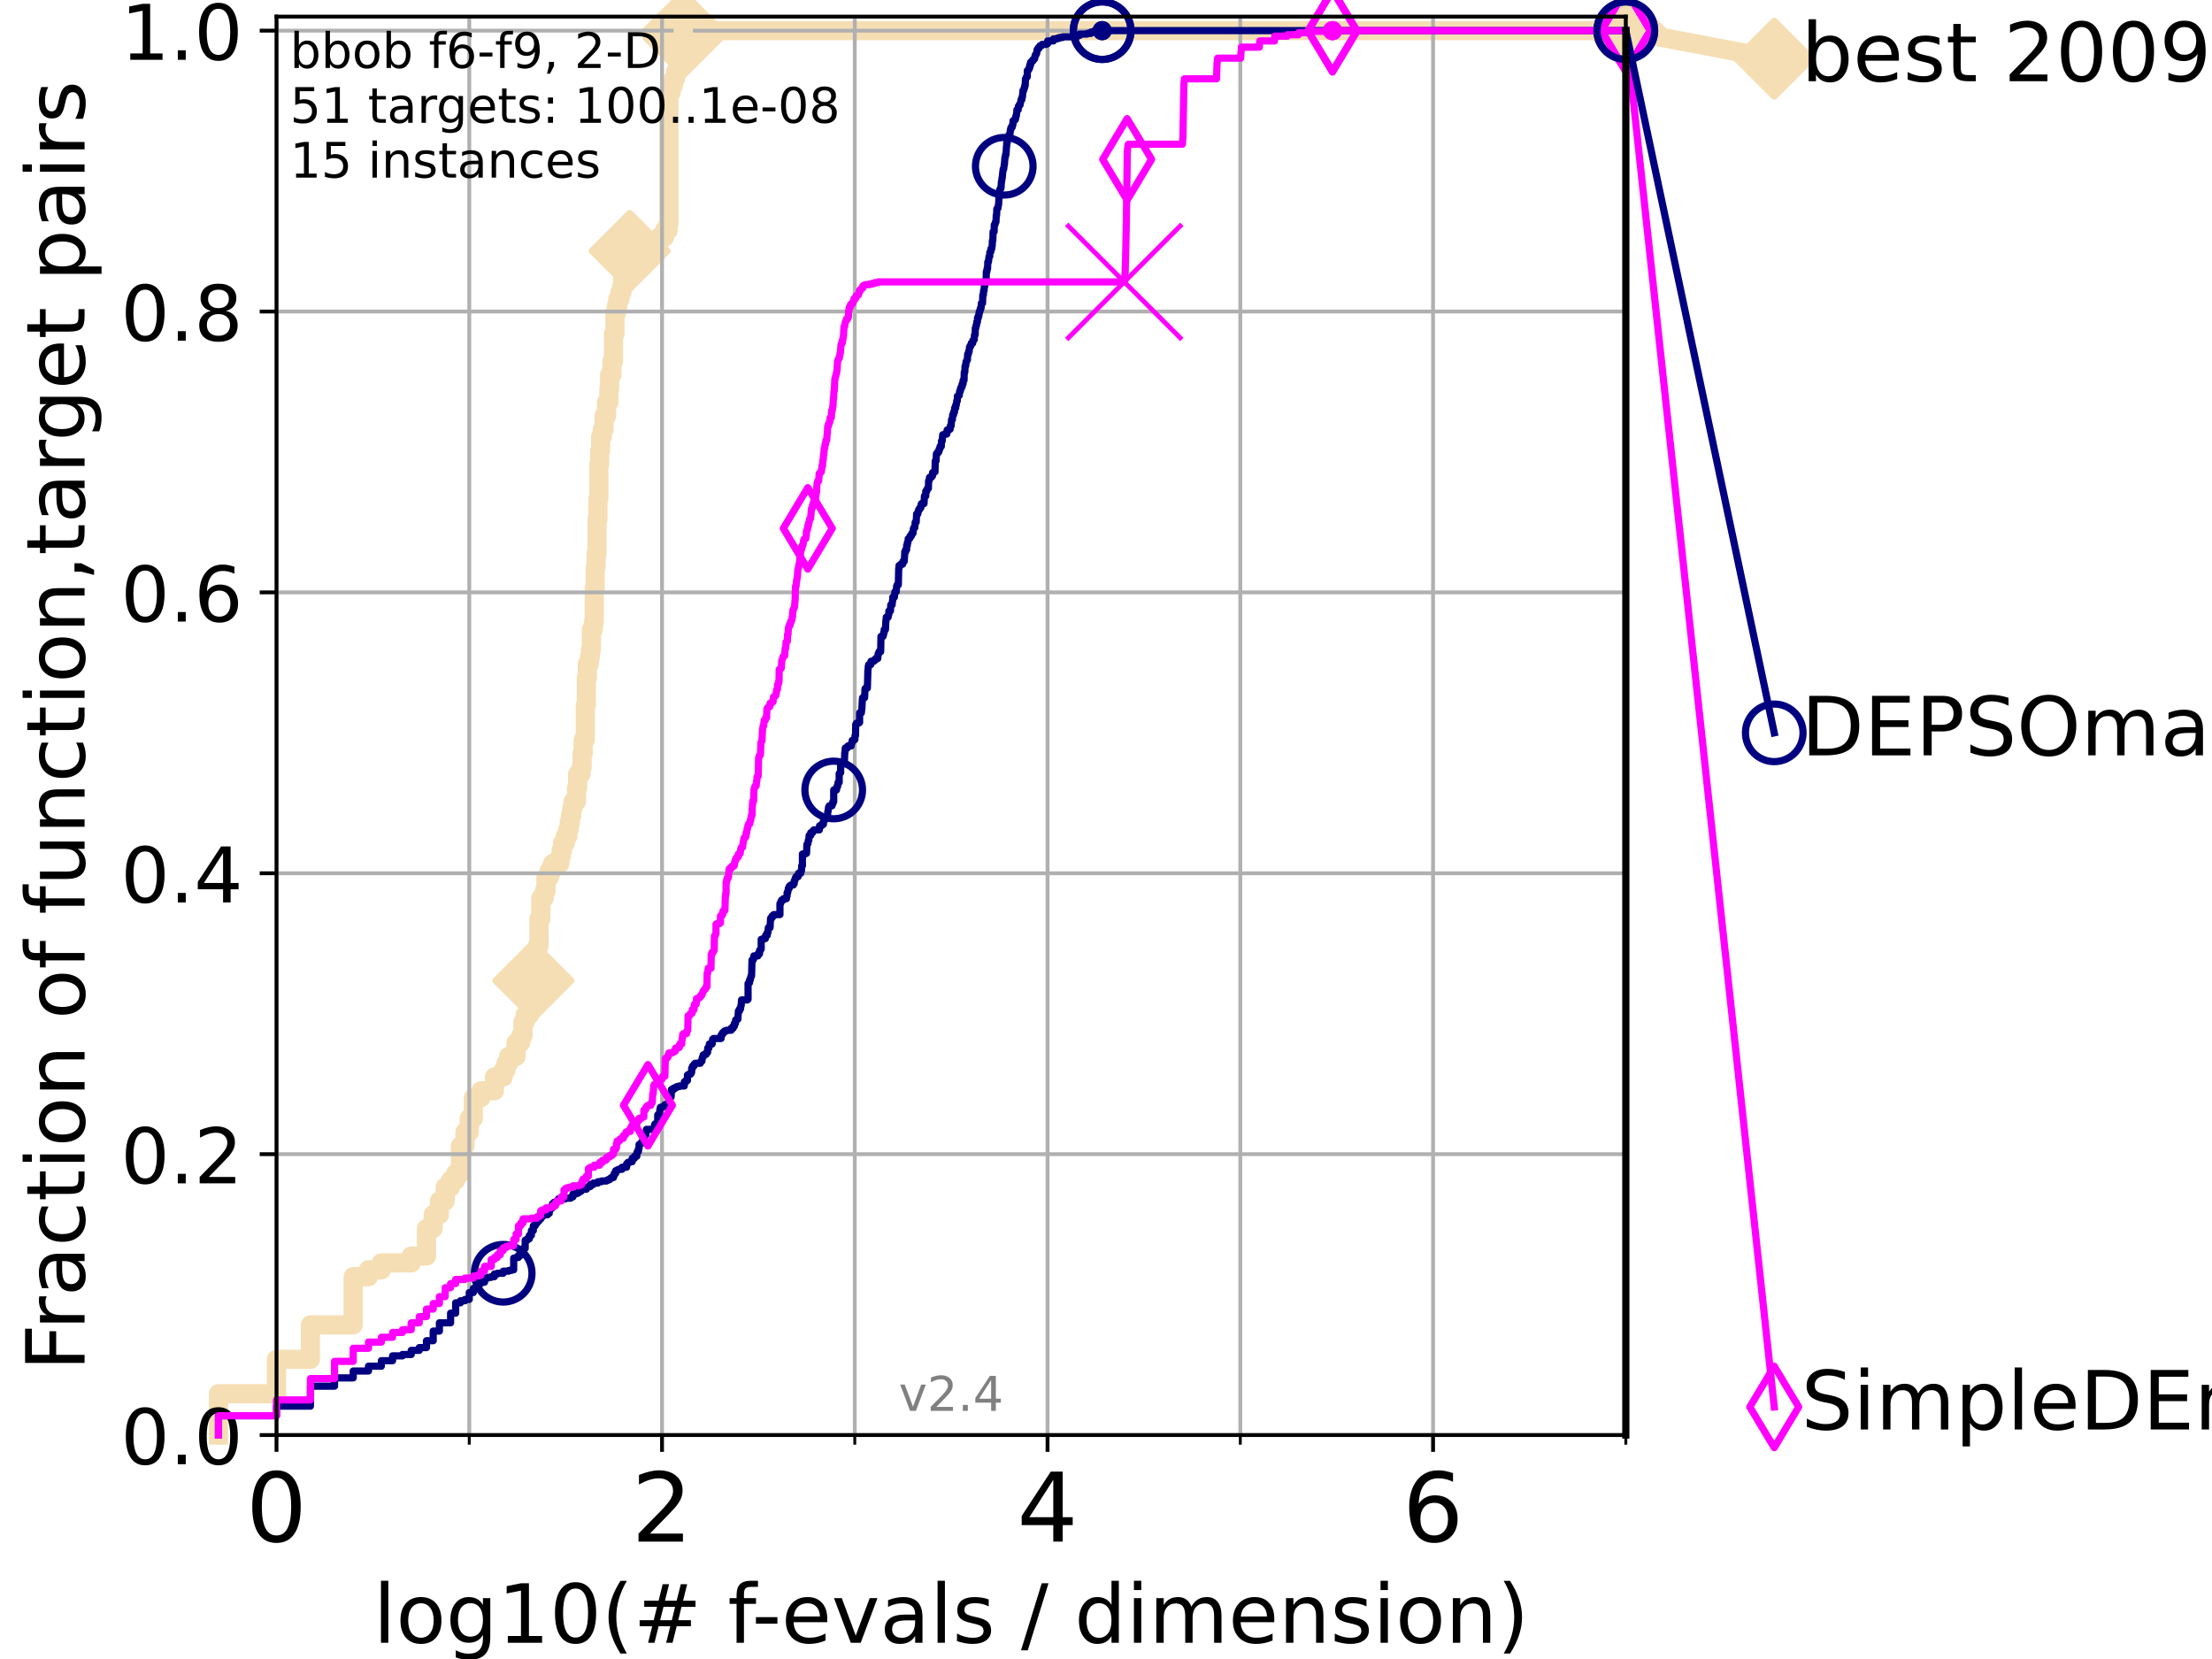 <?xml version="1.0" encoding="utf-8" standalone="no"?>
<!DOCTYPE svg PUBLIC "-//W3C//DTD SVG 1.1//EN"
  "http://www.w3.org/Graphics/SVG/1.1/DTD/svg11.dtd">
<!-- Created with matplotlib (https://matplotlib.org/) -->
<svg height="345.6pt" version="1.1" viewBox="0 0 460.8 345.6" width="460.8pt" xmlns="http://www.w3.org/2000/svg" xmlns:xlink="http://www.w3.org/1999/xlink">
 <defs>
  <style type="text/css">*{stroke-linecap:butt;stroke-linejoin:round;}</style>
 </defs>
 <g id="figure_1">
  <g id="patch_1">
   <path d="M 0 345.6 
L 460.8 345.6 
L 460.8 0 
L 0 0 
z
" style="fill:#ffffff;"/>
  </g>
  <g id="axes_1">
   <g id="patch_2">
    <path d="M 57.6 298.944 
L 338.688 298.944 
L 338.688 3.456 
L 57.6 3.456 
z
" style="fill:#ffffff;"/>
   </g>
   <g id="line2d_1">
    <path d="M 45.512 298.944 
L 45.512 290.339 
L 57.6 290.339 
L 57.6 283.169 
L 64.671 283.169 
L 64.671 275.998 
L 73.579 275.998 
L 73.579 265.959 
L 76.759 265.959 
L 76.759 264.525 
L 79.447 264.525 
L 79.447 263.091 
L 85.667 263.091 
L 85.667 261.657 
L 88.847 261.657 
L 88.847 255.92 
L 90.243 255.92 
L 90.243 253.052 
L 91.535 253.052 
L 91.535 250.184 
L 92.738 250.184 
L 92.738 247.315 
L 93.864 247.315 
L 93.864 245.881 
L 94.921 245.881 
L 94.921 244.447 
L 95.918 244.447 
L 95.918 238.711 
L 96.861 238.711 
L 96.861 235.842 
L 97.755 235.842 
L 97.755 232.974 
L 98.606 232.974 
L 98.606 228.672 
L 100.193 228.672 
L 100.193 227.238 
L 102.989 227.238 
L 102.989 224.369 
L 104.826 224.369 
L 104.826 222.935 
L 105.398 222.935 
L 105.398 221.501 
L 105.952 221.501 
L 105.952 220.067 
L 107.515 220.067 
L 107.515 217.199 
L 108.484 217.199 
L 108.484 215.765 
L 108.949 215.765 
L 108.949 212.896 
L 109.402 212.896 
L 109.402 211.462 
L 110.274 211.462 
L 110.274 208.594 
L 110.694 208.594 
L 110.694 207.16 
L 111.105 207.16 
L 111.105 204.291 
L 111.506 204.291 
L 111.506 198.555 
L 111.897 198.555 
L 111.897 197.121 
L 112.281 197.121 
L 112.281 191.384 
L 112.656 191.384 
L 112.656 187.082 
L 113.383 187.082 
L 113.383 185.648 
L 113.735 185.648 
L 113.735 182.78 
L 114.419 182.78 
L 114.419 181.345 
L 115.077 181.345 
L 115.077 179.911 
L 116.621 179.911 
L 116.621 178.477 
L 116.914 178.477 
L 116.914 177.043 
L 117.203 177.043 
L 117.203 175.609 
L 117.765 175.609 
L 117.765 174.175 
L 118.31 174.175 
L 118.31 172.741 
L 118.577 172.741 
L 118.577 171.306 
L 118.839 171.306 
L 118.839 169.872 
L 119.097 169.872 
L 119.097 168.438 
L 119.352 168.438 
L 119.352 167.004 
L 120.094 167.004 
L 120.094 164.136 
L 120.335 164.136 
L 120.335 161.268 
L 121.037 161.268 
L 121.037 159.833 
L 121.265 159.833 
L 121.265 156.965 
L 121.49 156.965 
L 121.49 154.097 
L 121.931 154.097 
L 121.931 146.926 
L 122.148 146.926 
L 122.148 141.19 
L 122.362 141.19 
L 122.362 138.322 
L 122.782 138.322 
L 122.782 136.887 
L 122.989 136.887 
L 122.989 135.453 
L 123.193 135.453 
L 123.193 131.151 
L 123.594 131.151 
L 123.594 129.717 
L 123.791 129.717 
L 123.791 122.546 
L 123.985 122.546 
L 123.985 118.244 
L 124.178 118.244 
L 124.178 115.375 
L 124.369 115.375 
L 124.369 108.205 
L 124.557 108.205 
L 124.557 103.902 
L 124.744 103.902 
L 124.744 96.732 
L 124.928 96.732 
L 124.928 93.864 
L 125.111 93.864 
L 125.111 90.995 
L 125.471 90.995 
L 125.471 89.561 
L 125.823 89.561 
L 125.823 86.693 
L 126.338 86.693 
L 126.338 83.825 
L 126.839 83.825 
L 126.839 80.956 
L 127.003 80.956 
L 127.003 78.088 
L 127.485 78.088 
L 127.485 75.22 
L 127.799 75.22 
L 127.799 69.483 
L 128.108 69.483 
L 128.108 65.181 
L 128.411 65.181 
L 128.411 63.747 
L 128.709 63.747 
L 128.709 62.313 
L 129.147 62.313 
L 129.147 60.879 
L 129.574 60.879 
L 129.574 59.444 
L 129.714 59.444 
L 129.714 58.01 
L 129.853 58.01 
L 129.853 56.576 
L 130.398 56.576 
L 130.398 55.142 
L 130.796 55.142 
L 130.796 53.708 
L 131.185 53.708 
L 131.185 52.274 
L 136.832 52.274 
L 136.832 50.84 
L 137.29 50.84 
L 137.29 49.406 
L 138.426 49.406 
L 138.426 47.971 
L 139.172 47.971 
L 139.172 46.537 
L 139.334 46.537 
L 139.334 19.289 
L 139.809 19.289 
L 139.809 17.855 
L 140.272 17.855 
L 140.272 16.421 
L 140.723 16.421 
L 140.723 14.986 
L 141.163 14.986 
L 141.163 13.552 
L 141.307 13.552 
L 141.307 12.118 
L 141.802 12.118 
L 141.802 10.684 
L 142.01 10.684 
L 142.01 9.25 
L 142.216 9.25 
L 142.216 7.816 
L 142.352 7.816 
L 142.352 6.382 
L 338.688 6.382 
L 338.688 6.382 
" style="fill:none;stroke:#f5deb3;stroke-linecap:square;stroke-width:4;"/>
   </g>
   <g id="line2d_2">
    <defs>
     <path d="M 0 7.778 
L 7.778 0 
L 0 -7.778 
L -7.778 0 
z
" id="mef6e99c325" style="stroke:#f5deb3;stroke-linejoin:miter;stroke-width:1.5;"/>
    </defs>
    <g>
     <use style="fill:#f5deb3;stroke:#f5deb3;stroke-linejoin:miter;stroke-width:1.5;" x="111.105" xlink:href="#mef6e99c325" y="204.291"/>
     <use style="fill:#f5deb3;stroke:#f5deb3;stroke-linejoin:miter;stroke-width:1.5;" x="131.185" xlink:href="#mef6e99c325" y="52.274"/>
     <use style="fill:#f5deb3;stroke:#f5deb3;stroke-linejoin:miter;stroke-width:1.5;" x="142.352" xlink:href="#mef6e99c325" y="7.816"/>
     <use style="fill:#f5deb3;stroke:#f5deb3;stroke-linejoin:miter;stroke-width:1.5;" x="142.352" xlink:href="#mef6e99c325" y="6.382"/>
     <use style="fill:#f5deb3;stroke:#f5deb3;stroke-linejoin:miter;stroke-width:1.5;" x="142.352" xlink:href="#mef6e99c325" y="6.382"/>
     <use style="fill:#f5deb3;stroke:#f5deb3;stroke-linejoin:miter;stroke-width:1.5;" x="338.688" xlink:href="#mef6e99c325" y="6.382"/>
    </g>
   </g>
   <g id="line2d_3">
    <path style="fill:none;stroke:#f5deb3;stroke-linecap:square;stroke-width:4;"/>
    <g/>
   </g>
   <g id="line2d_4">
    <path d="M 338.688 6.382 
L 369.608 12.233 
" style="fill:none;stroke:#f5deb3;stroke-linecap:square;stroke-width:4;"/>
    <g>
     <use style="fill:#f5deb3;stroke:#f5deb3;stroke-linejoin:miter;stroke-width:1.5;" x="338.688" xlink:href="#mef6e99c325" y="6.382"/>
     <use style="fill:#f5deb3;stroke:#f5deb3;stroke-linejoin:miter;stroke-width:1.5;" x="369.608" xlink:href="#mef6e99c325" y="12.233"/>
    </g>
   </g>
   <g id="matplotlib.axis_1">
    <g id="xtick_1">
     <g id="line2d_5">
      <path clip-path="url(#p94462afb3a)" d="M 57.6 298.944 
L 57.6 3.456 
" style="fill:none;stroke:#b0b0b0;stroke-linecap:square;stroke-width:0.8;"/>
     </g>
     <g id="line2d_6">
      <defs>
       <path d="M 0 0 
L 0 3.5 
" id="mbc87c7a9e2" style="stroke:#000000;stroke-width:0.8;"/>
      </defs>
      <g>
       <use style="stroke:#000000;stroke-width:0.8;" x="57.6" xlink:href="#mbc87c7a9e2" y="298.944"/>
      </g>
     </g>
     <g id="text_1">
      <!-- 0 -->
      <g transform="translate(51.237 321.141)scale(0.2 -0.2)">
       <defs>
        <path d="M 31.781 66.406 
Q 24.172 66.406 20.328 58.906 
Q 16.5 51.422 16.5 36.375 
Q 16.5 21.391 20.328 13.891 
Q 24.172 6.391 31.781 6.391 
Q 39.453 6.391 43.281 13.891 
Q 47.125 21.391 47.125 36.375 
Q 47.125 51.422 43.281 58.906 
Q 39.453 66.406 31.781 66.406 
z
M 31.781 74.219 
Q 44.047 74.219 50.516 64.516 
Q 56.984 54.828 56.984 36.375 
Q 56.984 17.969 50.516 8.266 
Q 44.047 -1.422 31.781 -1.422 
Q 19.531 -1.422 13.062 8.266 
Q 6.594 17.969 6.594 36.375 
Q 6.594 54.828 13.062 64.516 
Q 19.531 74.219 31.781 74.219 
z
" id="DejaVuSans-48"/>
       </defs>
       <use xlink:href="#DejaVuSans-48"/>
      </g>
     </g>
    </g>
    <g id="xtick_2">
     <g id="line2d_7">
      <path clip-path="url(#p94462afb3a)" d="M 137.911 298.944 
L 137.911 3.456 
" style="fill:none;stroke:#b0b0b0;stroke-linecap:square;stroke-width:0.8;"/>
     </g>
     <g id="line2d_8">
      <g>
       <use style="stroke:#000000;stroke-width:0.8;" x="137.911" xlink:href="#mbc87c7a9e2" y="298.944"/>
      </g>
     </g>
     <g id="text_2">
      <!-- 2 -->
      <g transform="translate(131.548 321.141)scale(0.2 -0.2)">
       <defs>
        <path d="M 19.188 8.297 
L 53.609 8.297 
L 53.609 0 
L 7.328 0 
L 7.328 8.297 
Q 12.938 14.109 22.625 23.891 
Q 32.328 33.688 34.812 36.531 
Q 39.547 41.844 41.422 45.531 
Q 43.312 49.219 43.312 52.781 
Q 43.312 58.594 39.234 62.25 
Q 35.156 65.922 28.609 65.922 
Q 23.969 65.922 18.812 64.312 
Q 13.672 62.703 7.812 59.422 
L 7.812 69.391 
Q 13.766 71.781 18.938 73 
Q 24.125 74.219 28.422 74.219 
Q 39.75 74.219 46.484 68.547 
Q 53.219 62.891 53.219 53.422 
Q 53.219 48.922 51.531 44.891 
Q 49.859 40.875 45.406 35.406 
Q 44.188 33.984 37.641 27.219 
Q 31.109 20.453 19.188 8.297 
z
" id="DejaVuSans-50"/>
       </defs>
       <use xlink:href="#DejaVuSans-50"/>
      </g>
     </g>
    </g>
    <g id="xtick_3">
     <g id="line2d_9">
      <path clip-path="url(#p94462afb3a)" d="M 218.222 298.944 
L 218.222 3.456 
" style="fill:none;stroke:#b0b0b0;stroke-linecap:square;stroke-width:0.8;"/>
     </g>
     <g id="line2d_10">
      <g>
       <use style="stroke:#000000;stroke-width:0.8;" x="218.222" xlink:href="#mbc87c7a9e2" y="298.944"/>
      </g>
     </g>
     <g id="text_3">
      <!-- 4 -->
      <g transform="translate(211.859 321.141)scale(0.2 -0.2)">
       <defs>
        <path d="M 37.797 64.312 
L 12.891 25.391 
L 37.797 25.391 
z
M 35.203 72.906 
L 47.609 72.906 
L 47.609 25.391 
L 58.016 25.391 
L 58.016 17.188 
L 47.609 17.188 
L 47.609 0 
L 37.797 0 
L 37.797 17.188 
L 4.891 17.188 
L 4.891 26.703 
z
" id="DejaVuSans-52"/>
       </defs>
       <use xlink:href="#DejaVuSans-52"/>
      </g>
     </g>
    </g>
    <g id="xtick_4">
     <g id="line2d_11">
      <path clip-path="url(#p94462afb3a)" d="M 298.533 298.944 
L 298.533 3.456 
" style="fill:none;stroke:#b0b0b0;stroke-linecap:square;stroke-width:0.8;"/>
     </g>
     <g id="line2d_12">
      <g>
       <use style="stroke:#000000;stroke-width:0.8;" x="298.533" xlink:href="#mbc87c7a9e2" y="298.944"/>
      </g>
     </g>
     <g id="text_4">
      <!-- 6 -->
      <g transform="translate(292.17 321.141)scale(0.2 -0.2)">
       <defs>
        <path d="M 33.016 40.375 
Q 26.375 40.375 22.484 35.828 
Q 18.609 31.297 18.609 23.391 
Q 18.609 15.531 22.484 10.953 
Q 26.375 6.391 33.016 6.391 
Q 39.656 6.391 43.531 10.953 
Q 47.406 15.531 47.406 23.391 
Q 47.406 31.297 43.531 35.828 
Q 39.656 40.375 33.016 40.375 
z
M 52.594 71.297 
L 52.594 62.312 
Q 48.875 64.062 45.094 64.984 
Q 41.312 65.922 37.594 65.922 
Q 27.828 65.922 22.672 59.328 
Q 17.531 52.734 16.797 39.406 
Q 19.672 43.656 24.016 45.922 
Q 28.375 48.188 33.594 48.188 
Q 44.578 48.188 50.953 41.516 
Q 57.328 34.859 57.328 23.391 
Q 57.328 12.156 50.688 5.359 
Q 44.047 -1.422 33.016 -1.422 
Q 20.359 -1.422 13.672 8.266 
Q 6.984 17.969 6.984 36.375 
Q 6.984 53.656 15.188 63.938 
Q 23.391 74.219 37.203 74.219 
Q 40.922 74.219 44.703 73.484 
Q 48.484 72.75 52.594 71.297 
z
" id="DejaVuSans-54"/>
       </defs>
       <use xlink:href="#DejaVuSans-54"/>
      </g>
     </g>
    </g>
    <g id="xtick_5">
     <g id="line2d_13">
      <path clip-path="url(#p94462afb3a)" d="M 97.755 298.944 
L 97.755 3.456 
" style="fill:none;stroke:#b0b0b0;stroke-linecap:square;stroke-width:0.8;"/>
     </g>
     <g id="line2d_14">
      <defs>
       <path d="M 0 0 
L 0 2 
" id="m401adc4e1d" style="stroke:#000000;stroke-width:0.6;"/>
      </defs>
      <g>
       <use style="stroke:#000000;stroke-width:0.6;" x="97.755" xlink:href="#m401adc4e1d" y="298.944"/>
      </g>
     </g>
    </g>
    <g id="xtick_6">
     <g id="line2d_15">
      <path clip-path="url(#p94462afb3a)" d="M 178.066 298.944 
L 178.066 3.456 
" style="fill:none;stroke:#b0b0b0;stroke-linecap:square;stroke-width:0.8;"/>
     </g>
     <g id="line2d_16">
      <g>
       <use style="stroke:#000000;stroke-width:0.6;" x="178.066" xlink:href="#m401adc4e1d" y="298.944"/>
      </g>
     </g>
    </g>
    <g id="xtick_7">
     <g id="line2d_17">
      <path clip-path="url(#p94462afb3a)" d="M 258.377 298.944 
L 258.377 3.456 
" style="fill:none;stroke:#b0b0b0;stroke-linecap:square;stroke-width:0.8;"/>
     </g>
     <g id="line2d_18">
      <g>
       <use style="stroke:#000000;stroke-width:0.6;" x="258.377" xlink:href="#m401adc4e1d" y="298.944"/>
      </g>
     </g>
    </g>
    <g id="xtick_8">
     <g id="line2d_19">
      <path clip-path="url(#p94462afb3a)" d="M 338.688 298.944 
L 338.688 3.456 
" style="fill:none;stroke:#b0b0b0;stroke-linecap:square;stroke-width:0.8;"/>
     </g>
     <g id="line2d_20">
      <g>
       <use style="stroke:#000000;stroke-width:0.6;" x="338.688" xlink:href="#m401adc4e1d" y="298.944"/>
      </g>
     </g>
    </g>
    <g id="text_5">
     <!-- log10(# f-evals / dimension) -->
     <g transform="translate(77.764 342.218)scale(0.17 -0.17)">
      <defs>
       <path d="M 9.422 75.984 
L 18.406 75.984 
L 18.406 0 
L 9.422 0 
z
" id="DejaVuSans-108"/>
       <path d="M 30.609 48.391 
Q 23.391 48.391 19.188 42.75 
Q 14.984 37.109 14.984 27.297 
Q 14.984 17.484 19.156 11.844 
Q 23.344 6.203 30.609 6.203 
Q 37.797 6.203 41.984 11.859 
Q 46.188 17.531 46.188 27.297 
Q 46.188 37.016 41.984 42.703 
Q 37.797 48.391 30.609 48.391 
z
M 30.609 56 
Q 42.328 56 49.016 48.375 
Q 55.719 40.766 55.719 27.297 
Q 55.719 13.875 49.016 6.219 
Q 42.328 -1.422 30.609 -1.422 
Q 18.844 -1.422 12.172 6.219 
Q 5.516 13.875 5.516 27.297 
Q 5.516 40.766 12.172 48.375 
Q 18.844 56 30.609 56 
z
" id="DejaVuSans-111"/>
       <path d="M 45.406 27.984 
Q 45.406 37.75 41.375 43.109 
Q 37.359 48.484 30.078 48.484 
Q 22.859 48.484 18.828 43.109 
Q 14.797 37.75 14.797 27.984 
Q 14.797 18.266 18.828 12.891 
Q 22.859 7.516 30.078 7.516 
Q 37.359 7.516 41.375 12.891 
Q 45.406 18.266 45.406 27.984 
z
M 54.391 6.781 
Q 54.391 -7.172 48.188 -13.984 
Q 42 -20.797 29.203 -20.797 
Q 24.469 -20.797 20.266 -20.094 
Q 16.062 -19.391 12.109 -17.922 
L 12.109 -9.188 
Q 16.062 -11.328 19.922 -12.344 
Q 23.781 -13.375 27.781 -13.375 
Q 36.625 -13.375 41.016 -8.766 
Q 45.406 -4.156 45.406 5.172 
L 45.406 9.625 
Q 42.625 4.781 38.281 2.391 
Q 33.938 0 27.875 0 
Q 17.828 0 11.672 7.656 
Q 5.516 15.328 5.516 27.984 
Q 5.516 40.672 11.672 48.328 
Q 17.828 56 27.875 56 
Q 33.938 56 38.281 53.609 
Q 42.625 51.219 45.406 46.391 
L 45.406 54.688 
L 54.391 54.688 
z
" id="DejaVuSans-103"/>
       <path d="M 12.406 8.297 
L 28.516 8.297 
L 28.516 63.922 
L 10.984 60.406 
L 10.984 69.391 
L 28.422 72.906 
L 38.281 72.906 
L 38.281 8.297 
L 54.391 8.297 
L 54.391 0 
L 12.406 0 
z
" id="DejaVuSans-49"/>
       <path d="M 31 75.875 
Q 24.469 64.656 21.281 53.656 
Q 18.109 42.672 18.109 31.391 
Q 18.109 20.125 21.312 9.062 
Q 24.516 -2 31 -13.188 
L 23.188 -13.188 
Q 15.875 -1.703 12.234 9.375 
Q 8.594 20.453 8.594 31.391 
Q 8.594 42.281 12.203 53.312 
Q 15.828 64.359 23.188 75.875 
z
" id="DejaVuSans-40"/>
       <path d="M 51.125 44 
L 36.922 44 
L 32.812 27.688 
L 47.125 27.688 
z
M 43.797 71.781 
L 38.719 51.516 
L 52.984 51.516 
L 58.109 71.781 
L 65.922 71.781 
L 60.891 51.516 
L 76.125 51.516 
L 76.125 44 
L 58.984 44 
L 54.984 27.688 
L 70.516 27.688 
L 70.516 20.219 
L 53.078 20.219 
L 48 0 
L 40.188 0 
L 45.219 20.219 
L 30.906 20.219 
L 25.875 0 
L 18.016 0 
L 23.094 20.219 
L 7.719 20.219 
L 7.719 27.688 
L 24.906 27.688 
L 29 44 
L 13.281 44 
L 13.281 51.516 
L 30.906 51.516 
L 35.891 71.781 
z
" id="DejaVuSans-35"/>
       <path id="DejaVuSans-32"/>
       <path d="M 37.109 75.984 
L 37.109 68.5 
L 28.516 68.5 
Q 23.688 68.5 21.797 66.547 
Q 19.922 64.594 19.922 59.516 
L 19.922 54.688 
L 34.719 54.688 
L 34.719 47.703 
L 19.922 47.703 
L 19.922 0 
L 10.891 0 
L 10.891 47.703 
L 2.297 47.703 
L 2.297 54.688 
L 10.891 54.688 
L 10.891 58.5 
Q 10.891 67.625 15.141 71.797 
Q 19.391 75.984 28.609 75.984 
z
" id="DejaVuSans-102"/>
       <path d="M 4.891 31.391 
L 31.203 31.391 
L 31.203 23.391 
L 4.891 23.391 
z
" id="DejaVuSans-45"/>
       <path d="M 56.203 29.594 
L 56.203 25.203 
L 14.891 25.203 
Q 15.484 15.922 20.484 11.062 
Q 25.484 6.203 34.422 6.203 
Q 39.594 6.203 44.453 7.469 
Q 49.312 8.734 54.109 11.281 
L 54.109 2.781 
Q 49.266 0.734 44.188 -0.344 
Q 39.109 -1.422 33.891 -1.422 
Q 20.797 -1.422 13.156 6.188 
Q 5.516 13.812 5.516 26.812 
Q 5.516 40.234 12.766 48.109 
Q 20.016 56 32.328 56 
Q 43.359 56 49.781 48.891 
Q 56.203 41.797 56.203 29.594 
z
M 47.219 32.234 
Q 47.125 39.594 43.094 43.984 
Q 39.062 48.391 32.422 48.391 
Q 24.906 48.391 20.391 44.141 
Q 15.875 39.891 15.188 32.172 
z
" id="DejaVuSans-101"/>
       <path d="M 2.984 54.688 
L 12.5 54.688 
L 29.594 8.797 
L 46.688 54.688 
L 56.203 54.688 
L 35.688 0 
L 23.484 0 
z
" id="DejaVuSans-118"/>
       <path d="M 34.281 27.484 
Q 23.391 27.484 19.188 25 
Q 14.984 22.516 14.984 16.5 
Q 14.984 11.719 18.141 8.906 
Q 21.297 6.109 26.703 6.109 
Q 34.188 6.109 38.703 11.406 
Q 43.219 16.703 43.219 25.484 
L 43.219 27.484 
z
M 52.203 31.203 
L 52.203 0 
L 43.219 0 
L 43.219 8.297 
Q 40.141 3.328 35.547 0.953 
Q 30.953 -1.422 24.312 -1.422 
Q 15.922 -1.422 10.953 3.297 
Q 6 8.016 6 15.922 
Q 6 25.141 12.172 29.828 
Q 18.359 34.516 30.609 34.516 
L 43.219 34.516 
L 43.219 35.406 
Q 43.219 41.609 39.141 45 
Q 35.062 48.391 27.688 48.391 
Q 23 48.391 18.547 47.266 
Q 14.109 46.141 10.016 43.891 
L 10.016 52.203 
Q 14.938 54.109 19.578 55.047 
Q 24.219 56 28.609 56 
Q 40.484 56 46.344 49.844 
Q 52.203 43.703 52.203 31.203 
z
" id="DejaVuSans-97"/>
       <path d="M 44.281 53.078 
L 44.281 44.578 
Q 40.484 46.531 36.375 47.5 
Q 32.281 48.484 27.875 48.484 
Q 21.188 48.484 17.844 46.438 
Q 14.5 44.391 14.5 40.281 
Q 14.5 37.156 16.891 35.375 
Q 19.281 33.594 26.516 31.984 
L 29.594 31.297 
Q 39.156 29.25 43.188 25.516 
Q 47.219 21.781 47.219 15.094 
Q 47.219 7.469 41.188 3.016 
Q 35.156 -1.422 24.609 -1.422 
Q 20.219 -1.422 15.453 -0.562 
Q 10.688 0.297 5.422 2 
L 5.422 11.281 
Q 10.406 8.688 15.234 7.391 
Q 20.062 6.109 24.812 6.109 
Q 31.156 6.109 34.562 8.281 
Q 37.984 10.453 37.984 14.406 
Q 37.984 18.062 35.516 20.016 
Q 33.062 21.969 24.703 23.781 
L 21.578 24.516 
Q 13.234 26.266 9.516 29.906 
Q 5.812 33.547 5.812 39.891 
Q 5.812 47.609 11.281 51.797 
Q 16.75 56 26.812 56 
Q 31.781 56 36.172 55.266 
Q 40.578 54.547 44.281 53.078 
z
" id="DejaVuSans-115"/>
       <path d="M 25.391 72.906 
L 33.688 72.906 
L 8.297 -9.281 
L 0 -9.281 
z
" id="DejaVuSans-47"/>
       <path d="M 45.406 46.391 
L 45.406 75.984 
L 54.391 75.984 
L 54.391 0 
L 45.406 0 
L 45.406 8.203 
Q 42.578 3.328 38.25 0.953 
Q 33.938 -1.422 27.875 -1.422 
Q 17.969 -1.422 11.734 6.484 
Q 5.516 14.406 5.516 27.297 
Q 5.516 40.188 11.734 48.094 
Q 17.969 56 27.875 56 
Q 33.938 56 38.25 53.625 
Q 42.578 51.266 45.406 46.391 
z
M 14.797 27.297 
Q 14.797 17.391 18.875 11.75 
Q 22.953 6.109 30.078 6.109 
Q 37.203 6.109 41.297 11.75 
Q 45.406 17.391 45.406 27.297 
Q 45.406 37.203 41.297 42.844 
Q 37.203 48.484 30.078 48.484 
Q 22.953 48.484 18.875 42.844 
Q 14.797 37.203 14.797 27.297 
z
" id="DejaVuSans-100"/>
       <path d="M 9.422 54.688 
L 18.406 54.688 
L 18.406 0 
L 9.422 0 
z
M 9.422 75.984 
L 18.406 75.984 
L 18.406 64.594 
L 9.422 64.594 
z
" id="DejaVuSans-105"/>
       <path d="M 52 44.188 
Q 55.375 50.25 60.062 53.125 
Q 64.75 56 71.094 56 
Q 79.641 56 84.281 50.016 
Q 88.922 44.047 88.922 33.016 
L 88.922 0 
L 79.891 0 
L 79.891 32.719 
Q 79.891 40.578 77.094 44.375 
Q 74.312 48.188 68.609 48.188 
Q 61.625 48.188 57.562 43.547 
Q 53.516 38.922 53.516 30.906 
L 53.516 0 
L 44.484 0 
L 44.484 32.719 
Q 44.484 40.625 41.703 44.406 
Q 38.922 48.188 33.109 48.188 
Q 26.219 48.188 22.156 43.531 
Q 18.109 38.875 18.109 30.906 
L 18.109 0 
L 9.078 0 
L 9.078 54.688 
L 18.109 54.688 
L 18.109 46.188 
Q 21.188 51.219 25.484 53.609 
Q 29.781 56 35.688 56 
Q 41.656 56 45.828 52.969 
Q 50 49.953 52 44.188 
z
" id="DejaVuSans-109"/>
       <path d="M 54.891 33.016 
L 54.891 0 
L 45.906 0 
L 45.906 32.719 
Q 45.906 40.484 42.875 44.328 
Q 39.844 48.188 33.797 48.188 
Q 26.516 48.188 22.312 43.547 
Q 18.109 38.922 18.109 30.906 
L 18.109 0 
L 9.078 0 
L 9.078 54.688 
L 18.109 54.688 
L 18.109 46.188 
Q 21.344 51.125 25.703 53.562 
Q 30.078 56 35.797 56 
Q 45.219 56 50.047 50.172 
Q 54.891 44.344 54.891 33.016 
z
" id="DejaVuSans-110"/>
       <path d="M 8.016 75.875 
L 15.828 75.875 
Q 23.141 64.359 26.781 53.312 
Q 30.422 42.281 30.422 31.391 
Q 30.422 20.453 26.781 9.375 
Q 23.141 -1.703 15.828 -13.188 
L 8.016 -13.188 
Q 14.5 -2 17.703 9.062 
Q 20.906 20.125 20.906 31.391 
Q 20.906 42.672 17.703 53.656 
Q 14.5 64.656 8.016 75.875 
z
" id="DejaVuSans-41"/>
      </defs>
      <use xlink:href="#DejaVuSans-108"/>
      <use x="27.783" xlink:href="#DejaVuSans-111"/>
      <use x="88.965" xlink:href="#DejaVuSans-103"/>
      <use x="152.441" xlink:href="#DejaVuSans-49"/>
      <use x="216.064" xlink:href="#DejaVuSans-48"/>
      <use x="279.688" xlink:href="#DejaVuSans-40"/>
      <use x="318.701" xlink:href="#DejaVuSans-35"/>
      <use x="402.49" xlink:href="#DejaVuSans-32"/>
      <use x="434.277" xlink:href="#DejaVuSans-102"/>
      <use x="463.982" xlink:href="#DejaVuSans-45"/>
      <use x="500.066" xlink:href="#DejaVuSans-101"/>
      <use x="561.59" xlink:href="#DejaVuSans-118"/>
      <use x="620.77" xlink:href="#DejaVuSans-97"/>
      <use x="682.049" xlink:href="#DejaVuSans-108"/>
      <use x="709.832" xlink:href="#DejaVuSans-115"/>
      <use x="761.932" xlink:href="#DejaVuSans-32"/>
      <use x="793.719" xlink:href="#DejaVuSans-47"/>
      <use x="827.41" xlink:href="#DejaVuSans-32"/>
      <use x="859.197" xlink:href="#DejaVuSans-100"/>
      <use x="922.674" xlink:href="#DejaVuSans-105"/>
      <use x="950.457" xlink:href="#DejaVuSans-109"/>
      <use x="1047.869" xlink:href="#DejaVuSans-101"/>
      <use x="1109.393" xlink:href="#DejaVuSans-110"/>
      <use x="1172.771" xlink:href="#DejaVuSans-115"/>
      <use x="1224.871" xlink:href="#DejaVuSans-105"/>
      <use x="1252.654" xlink:href="#DejaVuSans-111"/>
      <use x="1313.836" xlink:href="#DejaVuSans-110"/>
      <use x="1377.215" xlink:href="#DejaVuSans-41"/>
     </g>
    </g>
   </g>
   <g id="matplotlib.axis_2">
    <g id="ytick_1">
     <g id="line2d_21">
      <path clip-path="url(#p94462afb3a)" d="M 57.6 298.944 
L 338.688 298.944 
" style="fill:none;stroke:#b0b0b0;stroke-linecap:square;stroke-width:0.8;"/>
     </g>
     <g id="line2d_22">
      <defs>
       <path d="M 0 0 
L -3.5 0 
" id="mcf529e73fc" style="stroke:#000000;stroke-width:0.8;"/>
      </defs>
      <g>
       <use style="stroke:#000000;stroke-width:0.8;" x="57.6" xlink:href="#mcf529e73fc" y="298.944"/>
      </g>
     </g>
     <g id="text_6">
      <!-- 0.0 -->
      <g transform="translate(25.155 305.023)scale(0.16 -0.16)">
       <defs>
        <path d="M 10.688 12.406 
L 21 12.406 
L 21 0 
L 10.688 0 
z
" id="DejaVuSans-46"/>
       </defs>
       <use xlink:href="#DejaVuSans-48"/>
       <use x="63.623" xlink:href="#DejaVuSans-46"/>
       <use x="95.41" xlink:href="#DejaVuSans-48"/>
      </g>
     </g>
    </g>
    <g id="ytick_2">
     <g id="line2d_23">
      <path clip-path="url(#p94462afb3a)" d="M 57.6 240.432 
L 338.688 240.432 
" style="fill:none;stroke:#b0b0b0;stroke-linecap:square;stroke-width:0.8;"/>
     </g>
     <g id="line2d_24">
      <g>
       <use style="stroke:#000000;stroke-width:0.8;" x="57.6" xlink:href="#mcf529e73fc" y="240.432"/>
      </g>
     </g>
     <g id="text_7">
      <!-- 0.2 -->
      <g transform="translate(25.155 246.51)scale(0.16 -0.16)">
       <use xlink:href="#DejaVuSans-48"/>
       <use x="63.623" xlink:href="#DejaVuSans-46"/>
       <use x="95.41" xlink:href="#DejaVuSans-50"/>
      </g>
     </g>
    </g>
    <g id="ytick_3">
     <g id="line2d_25">
      <path clip-path="url(#p94462afb3a)" d="M 57.6 181.919 
L 338.688 181.919 
" style="fill:none;stroke:#b0b0b0;stroke-linecap:square;stroke-width:0.8;"/>
     </g>
     <g id="line2d_26">
      <g>
       <use style="stroke:#000000;stroke-width:0.8;" x="57.6" xlink:href="#mcf529e73fc" y="181.919"/>
      </g>
     </g>
     <g id="text_8">
      <!-- 0.4 -->
      <g transform="translate(25.155 187.998)scale(0.16 -0.16)">
       <use xlink:href="#DejaVuSans-48"/>
       <use x="63.623" xlink:href="#DejaVuSans-46"/>
       <use x="95.41" xlink:href="#DejaVuSans-52"/>
      </g>
     </g>
    </g>
    <g id="ytick_4">
     <g id="line2d_27">
      <path clip-path="url(#p94462afb3a)" d="M 57.6 123.407 
L 338.688 123.407 
" style="fill:none;stroke:#b0b0b0;stroke-linecap:square;stroke-width:0.8;"/>
     </g>
     <g id="line2d_28">
      <g>
       <use style="stroke:#000000;stroke-width:0.8;" x="57.6" xlink:href="#mcf529e73fc" y="123.407"/>
      </g>
     </g>
     <g id="text_9">
      <!-- 0.6 -->
      <g transform="translate(25.155 129.485)scale(0.16 -0.16)">
       <use xlink:href="#DejaVuSans-48"/>
       <use x="63.623" xlink:href="#DejaVuSans-46"/>
       <use x="95.41" xlink:href="#DejaVuSans-54"/>
      </g>
     </g>
    </g>
    <g id="ytick_5">
     <g id="line2d_29">
      <path clip-path="url(#p94462afb3a)" d="M 57.6 64.894 
L 338.688 64.894 
" style="fill:none;stroke:#b0b0b0;stroke-linecap:square;stroke-width:0.8;"/>
     </g>
     <g id="line2d_30">
      <g>
       <use style="stroke:#000000;stroke-width:0.8;" x="57.6" xlink:href="#mcf529e73fc" y="64.894"/>
      </g>
     </g>
     <g id="text_10">
      <!-- 0.8 -->
      <g transform="translate(25.155 70.973)scale(0.16 -0.16)">
       <defs>
        <path d="M 31.781 34.625 
Q 24.75 34.625 20.719 30.859 
Q 16.703 27.094 16.703 20.516 
Q 16.703 13.922 20.719 10.156 
Q 24.75 6.391 31.781 6.391 
Q 38.812 6.391 42.859 10.172 
Q 46.922 13.969 46.922 20.516 
Q 46.922 27.094 42.891 30.859 
Q 38.875 34.625 31.781 34.625 
z
M 21.922 38.812 
Q 15.578 40.375 12.031 44.719 
Q 8.5 49.078 8.5 55.328 
Q 8.5 64.062 14.719 69.141 
Q 20.953 74.219 31.781 74.219 
Q 42.672 74.219 48.875 69.141 
Q 55.078 64.062 55.078 55.328 
Q 55.078 49.078 51.531 44.719 
Q 48 40.375 41.703 38.812 
Q 48.828 37.156 52.797 32.312 
Q 56.781 27.484 56.781 20.516 
Q 56.781 9.906 50.312 4.234 
Q 43.844 -1.422 31.781 -1.422 
Q 19.734 -1.422 13.25 4.234 
Q 6.781 9.906 6.781 20.516 
Q 6.781 27.484 10.781 32.312 
Q 14.797 37.156 21.922 38.812 
z
M 18.312 54.391 
Q 18.312 48.734 21.844 45.562 
Q 25.391 42.391 31.781 42.391 
Q 38.141 42.391 41.719 45.562 
Q 45.312 48.734 45.312 54.391 
Q 45.312 60.062 41.719 63.234 
Q 38.141 66.406 31.781 66.406 
Q 25.391 66.406 21.844 63.234 
Q 18.312 60.062 18.312 54.391 
z
" id="DejaVuSans-56"/>
       </defs>
       <use xlink:href="#DejaVuSans-48"/>
       <use x="63.623" xlink:href="#DejaVuSans-46"/>
       <use x="95.41" xlink:href="#DejaVuSans-56"/>
      </g>
     </g>
    </g>
    <g id="ytick_6">
     <g id="line2d_31">
      <path clip-path="url(#p94462afb3a)" d="M 57.6 6.382 
L 338.688 6.382 
" style="fill:none;stroke:#b0b0b0;stroke-linecap:square;stroke-width:0.8;"/>
     </g>
     <g id="line2d_32">
      <g>
       <use style="stroke:#000000;stroke-width:0.8;" x="57.6" xlink:href="#mcf529e73fc" y="6.382"/>
      </g>
     </g>
     <g id="text_11">
      <!-- 1.0 -->
      <g transform="translate(25.155 12.46)scale(0.16 -0.16)">
       <use xlink:href="#DejaVuSans-49"/>
       <use x="63.623" xlink:href="#DejaVuSans-46"/>
       <use x="95.41" xlink:href="#DejaVuSans-48"/>
      </g>
     </g>
    </g>
    <g id="text_12">
     <!-- Fraction of function,target pairs -->
     <g transform="translate(17.62 285.585)rotate(-90)scale(0.17 -0.17)">
      <defs>
       <path d="M 9.812 72.906 
L 51.703 72.906 
L 51.703 64.594 
L 19.672 64.594 
L 19.672 43.109 
L 48.578 43.109 
L 48.578 34.812 
L 19.672 34.812 
L 19.672 0 
L 9.812 0 
z
" id="DejaVuSans-70"/>
       <path d="M 41.109 46.297 
Q 39.594 47.172 37.812 47.578 
Q 36.031 48 33.891 48 
Q 26.266 48 22.188 43.047 
Q 18.109 38.094 18.109 28.812 
L 18.109 0 
L 9.078 0 
L 9.078 54.688 
L 18.109 54.688 
L 18.109 46.188 
Q 20.953 51.172 25.484 53.578 
Q 30.031 56 36.531 56 
Q 37.453 56 38.578 55.875 
Q 39.703 55.766 41.062 55.516 
z
" id="DejaVuSans-114"/>
       <path d="M 48.781 52.594 
L 48.781 44.188 
Q 44.969 46.297 41.141 47.344 
Q 37.312 48.391 33.406 48.391 
Q 24.656 48.391 19.812 42.844 
Q 14.984 37.312 14.984 27.297 
Q 14.984 17.281 19.812 11.734 
Q 24.656 6.203 33.406 6.203 
Q 37.312 6.203 41.141 7.25 
Q 44.969 8.297 48.781 10.406 
L 48.781 2.094 
Q 45.016 0.344 40.984 -0.531 
Q 36.969 -1.422 32.422 -1.422 
Q 20.062 -1.422 12.781 6.344 
Q 5.516 14.109 5.516 27.297 
Q 5.516 40.672 12.859 48.328 
Q 20.219 56 33.016 56 
Q 37.156 56 41.109 55.141 
Q 45.062 54.297 48.781 52.594 
z
" id="DejaVuSans-99"/>
       <path d="M 18.312 70.219 
L 18.312 54.688 
L 36.812 54.688 
L 36.812 47.703 
L 18.312 47.703 
L 18.312 18.016 
Q 18.312 11.328 20.141 9.422 
Q 21.969 7.516 27.594 7.516 
L 36.812 7.516 
L 36.812 0 
L 27.594 0 
Q 17.188 0 13.234 3.875 
Q 9.281 7.766 9.281 18.016 
L 9.281 47.703 
L 2.688 47.703 
L 2.688 54.688 
L 9.281 54.688 
L 9.281 70.219 
z
" id="DejaVuSans-116"/>
       <path d="M 8.5 21.578 
L 8.5 54.688 
L 17.484 54.688 
L 17.484 21.922 
Q 17.484 14.156 20.5 10.266 
Q 23.531 6.391 29.594 6.391 
Q 36.859 6.391 41.078 11.031 
Q 45.312 15.672 45.312 23.688 
L 45.312 54.688 
L 54.297 54.688 
L 54.297 0 
L 45.312 0 
L 45.312 8.406 
Q 42.047 3.422 37.719 1 
Q 33.406 -1.422 27.688 -1.422 
Q 18.266 -1.422 13.375 4.438 
Q 8.5 10.297 8.5 21.578 
z
M 31.109 56 
z
" id="DejaVuSans-117"/>
       <path d="M 11.719 12.406 
L 22.016 12.406 
L 22.016 4 
L 14.016 -11.625 
L 7.719 -11.625 
L 11.719 4 
z
" id="DejaVuSans-44"/>
       <path d="M 18.109 8.203 
L 18.109 -20.797 
L 9.078 -20.797 
L 9.078 54.688 
L 18.109 54.688 
L 18.109 46.391 
Q 20.953 51.266 25.266 53.625 
Q 29.594 56 35.594 56 
Q 45.562 56 51.781 48.094 
Q 58.016 40.188 58.016 27.297 
Q 58.016 14.406 51.781 6.484 
Q 45.562 -1.422 35.594 -1.422 
Q 29.594 -1.422 25.266 0.953 
Q 20.953 3.328 18.109 8.203 
z
M 48.688 27.297 
Q 48.688 37.203 44.609 42.844 
Q 40.531 48.484 33.406 48.484 
Q 26.266 48.484 22.188 42.844 
Q 18.109 37.203 18.109 27.297 
Q 18.109 17.391 22.188 11.75 
Q 26.266 6.109 33.406 6.109 
Q 40.531 6.109 44.609 11.75 
Q 48.688 17.391 48.688 27.297 
z
" id="DejaVuSans-112"/>
      </defs>
      <use xlink:href="#DejaVuSans-70"/>
      <use x="50.27" xlink:href="#DejaVuSans-114"/>
      <use x="91.383" xlink:href="#DejaVuSans-97"/>
      <use x="152.662" xlink:href="#DejaVuSans-99"/>
      <use x="207.643" xlink:href="#DejaVuSans-116"/>
      <use x="246.852" xlink:href="#DejaVuSans-105"/>
      <use x="274.635" xlink:href="#DejaVuSans-111"/>
      <use x="335.816" xlink:href="#DejaVuSans-110"/>
      <use x="399.195" xlink:href="#DejaVuSans-32"/>
      <use x="430.982" xlink:href="#DejaVuSans-111"/>
      <use x="492.164" xlink:href="#DejaVuSans-102"/>
      <use x="527.369" xlink:href="#DejaVuSans-32"/>
      <use x="559.156" xlink:href="#DejaVuSans-102"/>
      <use x="594.361" xlink:href="#DejaVuSans-117"/>
      <use x="657.74" xlink:href="#DejaVuSans-110"/>
      <use x="721.119" xlink:href="#DejaVuSans-99"/>
      <use x="776.1" xlink:href="#DejaVuSans-116"/>
      <use x="815.309" xlink:href="#DejaVuSans-105"/>
      <use x="843.092" xlink:href="#DejaVuSans-111"/>
      <use x="904.273" xlink:href="#DejaVuSans-110"/>
      <use x="967.652" xlink:href="#DejaVuSans-44"/>
      <use x="999.439" xlink:href="#DejaVuSans-116"/>
      <use x="1038.648" xlink:href="#DejaVuSans-97"/>
      <use x="1099.928" xlink:href="#DejaVuSans-114"/>
      <use x="1139.291" xlink:href="#DejaVuSans-103"/>
      <use x="1202.768" xlink:href="#DejaVuSans-101"/>
      <use x="1264.291" xlink:href="#DejaVuSans-116"/>
      <use x="1303.5" xlink:href="#DejaVuSans-32"/>
      <use x="1335.287" xlink:href="#DejaVuSans-112"/>
      <use x="1398.764" xlink:href="#DejaVuSans-97"/>
      <use x="1460.043" xlink:href="#DejaVuSans-105"/>
      <use x="1487.826" xlink:href="#DejaVuSans-114"/>
      <use x="1528.939" xlink:href="#DejaVuSans-115"/>
     </g>
    </g>
   </g>
   <g id="line2d_33">
    <defs>
     <path d="M 0 1.5 
C 0.398 1.5 0.779 1.342 1.061 1.061 
C 1.342 0.779 1.5 0.398 1.5 0 
C 1.5 -0.398 1.342 -0.779 1.061 -1.061 
C 0.779 -1.342 0.398 -1.5 0 -1.5 
C -0.398 -1.5 -0.779 -1.342 -1.061 -1.061 
C -1.342 -0.779 -1.5 -0.398 -1.5 0 
C -1.5 0.398 -1.342 0.779 -1.061 1.061 
C -0.779 1.342 -0.398 1.5 0 1.5 
z
" id="m8b456099ff" style="stroke:#f5deb3;"/>
    </defs>
    <g>
     <use style="fill:#f5deb3;stroke:#f5deb3;" x="142.352" xlink:href="#m8b456099ff" y="6.382"/>
     <use style="fill:#f5deb3;stroke:#f5deb3;" x="142.352" xlink:href="#m8b456099ff" y="6.382"/>
    </g>
   </g>
   <g id="line2d_34">
    <defs>
     <path d="M 0 1.5 
C 0.398 1.5 0.779 1.342 1.061 1.061 
C 1.342 0.779 1.5 0.398 1.5 0 
C 1.5 -0.398 1.342 -0.779 1.061 -1.061 
C 0.779 -1.342 0.398 -1.5 0 -1.5 
C -0.398 -1.5 -0.779 -1.342 -1.061 -1.061 
C -1.342 -0.779 -1.5 -0.398 -1.5 0 
C -1.5 0.398 -1.342 0.779 -1.061 1.061 
C -0.779 1.342 -0.398 1.5 0 1.5 
z
" id="md632b43194" style="stroke:#000080;"/>
    </defs>
    <g>
     <use style="fill:#000080;stroke:#000080;" x="229.603" xlink:href="#md632b43194" y="6.382"/>
     <use style="fill:#000080;stroke:#000080;" x="229.603" xlink:href="#md632b43194" y="6.382"/>
    </g>
   </g>
   <g id="line2d_35">
    <path d="M 45.512 298.944 
L 45.512 294.928 
L 57.6 294.928 
L 57.6 292.921 
L 64.671 292.921 
L 64.671 288.762 
L 69.688 288.762 
L 69.688 287.041 
L 73.579 287.041 
L 73.579 285.607 
L 76.759 285.607 
L 76.759 284.603 
L 79.447 284.603 
L 79.447 283.455 
L 81.776 283.455 
L 81.776 282.452 
L 83.83 282.452 
L 83.83 282.165 
L 85.667 282.165 
L 85.667 281.304 
L 87.33 281.304 
L 87.33 280.731 
L 88.847 280.731 
L 88.847 279.296 
L 90.243 279.296 
L 90.243 277.289 
L 91.535 277.289 
L 91.535 275.568 
L 93.864 275.568 
L 93.864 273.56 
L 94.921 273.56 
L 94.921 271.409 
L 95.918 271.409 
L 95.918 270.978 
L 96.861 270.978 
L 96.861 270.692 
L 97.755 270.692 
L 97.755 269.258 
L 98.606 269.258 
L 98.606 268.397 
L 99.418 268.397 
L 99.418 267.393 
L 100.193 267.393 
L 100.193 267.106 
L 100.935 267.106 
L 100.935 266.246 
L 101.647 266.246 
L 101.647 266.102 
L 102.331 266.102 
L 102.331 265.959 
L 102.989 265.959 
L 102.989 265.385 
L 103.623 265.385 
L 103.623 265.242 
L 104.826 265.242 
L 104.826 264.812 
L 105.952 264.812 
L 105.952 264.668 
L 106.489 264.668 
L 106.489 264.525 
L 107.009 264.525 
L 107.009 262.087 
L 107.515 262.087 
L 107.515 261.943 
L 108.006 261.943 
L 108.006 261.513 
L 108.484 261.513 
L 108.484 260.653 
L 108.949 260.653 
L 108.949 260.079 
L 109.402 260.079 
L 109.402 258.358 
L 109.843 258.358 
L 109.843 258.071 
L 110.274 258.071 
L 110.274 257.354 
L 110.694 257.354 
L 110.694 256.35 
L 111.105 256.35 
L 111.105 255.346 
L 111.506 255.346 
L 111.506 254.773 
L 111.897 254.773 
L 111.897 254.343 
L 112.281 254.343 
L 112.281 253.912 
L 112.656 253.912 
L 112.656 253.482 
L 113.023 253.482 
L 113.023 253.052 
L 114.08 253.052 
L 114.08 252.765 
L 114.419 252.765 
L 114.419 251.905 
L 114.751 251.905 
L 114.751 251.618 
L 115.077 251.618 
L 115.077 250.757 
L 115.397 250.757 
L 115.397 250.47 
L 116.02 250.47 
L 116.02 250.184 
L 116.323 250.184 
L 116.323 249.753 
L 117.765 249.753 
L 117.765 249.61 
L 118.839 249.61 
L 118.839 249.467 
L 119.097 249.467 
L 119.097 249.323 
L 119.352 249.323 
L 119.352 248.749 
L 119.85 248.749 
L 119.85 248.606 
L 120.335 248.606 
L 120.335 248.463 
L 120.572 248.463 
L 120.572 248.176 
L 121.037 248.176 
L 121.037 247.746 
L 122.148 247.746 
L 122.148 247.315 
L 122.573 247.315 
L 122.573 247.172 
L 122.989 247.172 
L 122.989 246.742 
L 123.594 246.742 
L 123.594 246.455 
L 124.557 246.455 
L 124.557 246.168 
L 125.292 246.168 
L 125.292 246.025 
L 126.338 246.025 
L 126.338 245.881 
L 126.674 245.881 
L 126.674 245.738 
L 127.003 245.738 
L 127.003 245.594 
L 127.165 245.594 
L 127.165 245.451 
L 127.326 245.451 
L 127.326 245.308 
L 127.799 245.308 
L 127.799 244.877 
L 127.954 244.877 
L 127.954 244.447 
L 128.26 244.447 
L 128.26 243.873 
L 128.561 243.873 
L 128.561 243.73 
L 128.856 243.73 
L 128.856 243.587 
L 129.574 243.587 
L 129.574 243.156 
L 130.532 243.156 
L 130.532 242.439 
L 130.796 242.439 
L 130.796 242.152 
L 131.185 242.152 
L 131.185 242.009 
L 131.691 242.009 
L 131.691 241.292 
L 132.182 241.292 
L 132.182 240.862 
L 132.66 240.862 
L 132.66 240.145 
L 132.777 240.145 
L 132.777 239.858 
L 133.01 239.858 
L 133.01 239.284 
L 133.125 239.284 
L 133.125 238.424 
L 133.353 238.424 
L 133.353 238.28 
L 133.466 238.28 
L 133.466 238.137 
L 133.8 238.137 
L 133.91 237.42 
L 134.128 237.42 
L 134.236 236.703 
L 134.343 236.703 
L 134.45 236.416 
L 134.556 236.416 
L 134.661 235.269 
L 136.266 235.269 
L 136.362 234.265 
L 136.457 234.265 
L 136.457 234.121 
L 137.016 234.121 
L 137.016 232.257 
L 137.38 232.257 
L 137.469 231.11 
L 137.559 231.11 
L 137.559 230.679 
L 137.998 230.679 
L 137.998 230.536 
L 138.426 230.536 
L 138.511 230.106 
L 139.172 230.106 
L 139.253 229.532 
L 139.334 229.532 
L 139.414 229.245 
L 139.494 229.245 
L 139.494 228.528 
L 139.809 228.528 
L 139.887 226.951 
L 140.348 226.951 
L 140.348 226.664 
L 140.723 226.664 
L 140.723 226.52 
L 140.944 226.52 
L 140.944 226.377 
L 141.45 226.377 
L 141.45 226.234 
L 142.553 226.234 
L 142.553 225.373 
L 142.884 225.373 
L 142.884 225.086 
L 143.209 225.086 
L 143.209 223.939 
L 143.464 223.939 
L 143.464 223.796 
L 143.841 223.796 
L 143.841 223.652 
L 143.965 223.652 
L 143.965 223.365 
L 144.087 223.365 
L 144.087 222.505 
L 144.27 222.505 
L 144.27 222.075 
L 144.57 222.075 
L 144.63 221.644 
L 144.807 221.644 
L 144.807 221.501 
L 145.888 221.501 
L 145.998 221.071 
L 146.216 221.071 
L 146.324 220.21 
L 146.485 220.21 
L 146.485 219.78 
L 146.697 219.78 
L 146.697 219.637 
L 147.113 219.637 
L 147.216 219.206 
L 147.419 219.206 
L 147.419 218.346 
L 147.67 218.346 
L 147.77 217.485 
L 148.354 217.485 
L 148.45 216.482 
L 148.639 216.482 
L 148.639 216.338 
L 150.215 216.338 
L 150.215 215.621 
L 150.429 215.621 
L 150.472 215.191 
L 150.766 215.191 
L 150.766 214.904 
L 150.933 214.904 
L 150.933 214.761 
L 151.381 214.761 
L 151.381 214.617 
L 152.322 214.617 
L 152.322 214.187 
L 152.737 214.187 
L 152.737 213.757 
L 152.996 213.757 
L 152.996 213.183 
L 153.215 213.183 
L 153.251 212.466 
L 153.431 212.466 
L 153.431 212.323 
L 153.715 212.323 
L 153.82 210.602 
L 154.064 210.602 
L 154.064 210.171 
L 154.27 210.171 
L 154.338 209.454 
L 154.406 209.454 
L 154.473 208.307 
L 155.679 208.307 
L 155.679 208.164 
L 155.836 208.164 
L 155.836 204.865 
L 155.96 204.865 
L 155.96 204.722 
L 156.145 204.722 
L 156.145 204.148 
L 156.297 204.148 
L 156.358 203.574 
L 156.449 203.574 
L 156.449 203.288 
L 156.569 203.288 
L 156.658 199.989 
L 156.895 199.989 
L 156.895 199.702 
L 157.041 199.702 
L 157.041 199.129 
L 157.893 199.129 
L 157.893 198.698 
L 158.223 198.698 
L 158.223 197.981 
L 158.412 197.981 
L 158.519 197.694 
L 158.573 197.694 
L 158.573 195.687 
L 158.942 195.687 
L 158.942 195.543 
L 159.431 195.543 
L 159.507 194.826 
L 159.833 194.826 
L 159.833 194.253 
L 159.981 194.253 
L 160.055 193.249 
L 160.418 193.249 
L 160.514 191.384 
L 160.561 191.384 
L 160.561 191.241 
L 160.798 191.241 
L 160.845 190.811 
L 161.192 190.811 
L 161.192 190.524 
L 162.475 190.524 
L 162.475 188.229 
L 162.623 188.229 
L 162.666 187.799 
L 162.813 187.799 
L 162.813 187.512 
L 163.165 187.512 
L 163.185 187.225 
L 163.828 187.225 
L 163.907 186.652 
L 163.966 186.652 
L 163.966 185.935 
L 164.102 185.935 
L 164.18 185.361 
L 164.218 185.361 
L 164.218 185.074 
L 164.41 185.074 
L 164.41 184.644 
L 164.543 184.644 
L 164.543 184.5 
L 164.75 184.5 
L 164.75 184.357 
L 165.285 184.357 
L 165.285 184.07 
L 165.447 184.07 
L 165.447 183.497 
L 165.573 183.497 
L 165.662 182.923 
L 165.821 182.923 
L 165.821 182.636 
L 166.255 182.636 
L 166.341 181.919 
L 166.813 181.919 
L 166.879 181.345 
L 166.962 181.345 
L 167.011 180.342 
L 167.158 180.342 
L 167.158 177.903 
L 167.751 177.903 
L 167.751 177.76 
L 168.017 177.76 
L 168.094 175.896 
L 168.187 175.896 
L 168.187 175.752 
L 168.309 175.752 
L 168.385 175.035 
L 168.491 175.035 
L 168.552 174.031 
L 168.894 174.031 
L 168.894 173.458 
L 169.288 173.458 
L 169.389 173.027 
L 169.517 173.027 
L 169.517 172.884 
L 170.687 172.884 
L 170.727 172.024 
L 171.134 172.024 
L 171.134 171.737 
L 171.532 171.737 
L 171.557 170.876 
L 171.821 170.876 
L 171.821 170.446 
L 172.35 170.446 
L 172.458 169.012 
L 172.506 169.012 
L 172.602 168.151 
L 172.697 168.151 
L 172.744 167.865 
L 173.326 167.865 
L 173.395 167.434 
L 173.497 167.434 
L 173.497 167.004 
L 173.677 167.004 
L 173.677 164.566 
L 174.262 164.566 
L 174.338 163.849 
L 174.488 163.849 
L 174.584 162.989 
L 174.817 162.989 
L 174.817 161.124 
L 174.953 161.124 
L 174.953 160.981 
L 175.119 160.981 
L 175.119 159.116 
L 175.896 159.116 
L 175.975 156.822 
L 176.014 156.822 
L 176.093 155.818 
L 176.546 155.818 
L 176.641 155.388 
L 177.318 155.388 
L 177.418 154.671 
L 177.526 154.671 
L 177.526 154.24 
L 177.812 154.24 
L 177.812 154.097 
L 178.075 154.097 
L 178.119 153.236 
L 178.223 153.236 
L 178.257 150.942 
L 178.36 150.942 
L 178.412 150.655 
L 178.876 150.655 
L 178.876 150.512 
L 179.074 150.512 
L 179.074 148.504 
L 179.433 148.504 
L 179.529 147.643 
L 179.545 147.643 
L 179.649 145.636 
L 179.657 145.636 
L 179.689 145.349 
L 180.113 145.349 
L 180.198 143.484 
L 180.313 143.484 
L 180.313 143.341 
L 180.692 143.341 
L 180.797 139.612 
L 180.819 139.612 
L 180.886 138.752 
L 180.96 138.752 
L 180.96 138.465 
L 181.398 138.465 
L 181.448 137.748 
L 182.076 137.748 
L 182.138 137.461 
L 182.405 137.461 
L 182.405 137.174 
L 182.862 137.174 
L 182.941 136.17 
L 183.059 136.17 
L 183.125 135.74 
L 183.461 135.74 
L 183.518 132.585 
L 183.94 132.585 
L 184.046 132.298 
L 184.052 132.298 
L 184.095 131.725 
L 184.194 131.725 
L 184.194 131.151 
L 184.456 131.151 
L 184.558 129.143 
L 184.612 129.143 
L 184.624 128.569 
L 185.015 128.569 
L 185.079 127.996 
L 185.161 127.996 
L 185.161 127.279 
L 185.494 127.279 
L 185.568 125.988 
L 185.849 125.988 
L 185.927 125.128 
L 185.972 125.128 
L 185.977 124.41 
L 186.317 124.41 
L 186.426 123.263 
L 186.709 123.263 
L 186.778 122.116 
L 186.873 122.116 
L 186.894 121.829 
L 187.14 121.829 
L 187.217 118.387 
L 187.279 118.387 
L 187.284 117.813 
L 187.565 117.813 
L 187.65 117.527 
L 188.039 117.527 
L 188.093 116.953 
L 188.36 116.953 
L 188.462 115.519 
L 188.476 115.519 
L 188.476 114.945 
L 188.662 114.945 
L 188.662 114.515 
L 188.865 114.515 
L 188.865 113.654 
L 189.001 113.654 
L 189.001 113.081 
L 189.126 113.081 
L 189.2 112.22 
L 189.465 112.22 
L 189.465 112.077 
L 189.587 112.077 
L 189.592 111.647 
L 189.864 111.647 
L 189.966 111.073 
L 190.207 111.073 
L 190.25 110.213 
L 190.345 110.213 
L 190.345 109.926 
L 190.568 109.926 
L 190.649 108.778 
L 190.859 108.778 
L 190.947 107.058 
L 191.199 107.058 
L 191.31 106.34 
L 191.436 106.34 
L 191.436 106.054 
L 191.629 106.054 
L 191.629 105.767 
L 191.836 105.767 
L 191.888 105.05 
L 191.962 105.05 
L 191.962 104.906 
L 192.493 104.906 
L 192.576 103.329 
L 192.855 103.329 
L 192.855 102.325 
L 193.067 102.325 
L 193.118 101.895 
L 193.188 101.895 
L 193.188 101.751 
L 193.403 101.751 
L 193.442 100.174 
L 193.547 100.174 
L 193.633 99.457 
L 194.011 99.457 
L 194.011 99.17 
L 194.25 99.17 
L 194.268 98.453 
L 194.554 98.453 
L 194.554 98.309 
L 194.777 98.309 
L 194.83 96.015 
L 194.999 96.015 
L 195.068 94.581 
L 195.121 94.581 
L 195.121 94.437 
L 195.343 94.437 
L 195.346 94.15 
L 195.577 94.15 
L 195.628 93.577 
L 195.777 93.577 
L 195.834 93.003 
L 196.087 93.003 
L 196.131 91.856 
L 196.282 91.856 
L 196.383 90.565 
L 196.769 90.565 
L 196.769 90.422 
L 197.24 90.422 
L 197.309 89.561 
L 197.704 89.561 
L 197.704 89.418 
L 197.926 89.418 
L 197.973 88.701 
L 198.145 88.701 
L 198.222 87.41 
L 198.397 87.41 
L 198.457 86.406 
L 198.643 86.406 
L 198.667 85.832 
L 198.842 85.832 
L 198.874 84.972 
L 199.092 84.972 
L 199.092 84.398 
L 199.204 84.398 
L 199.297 83.538 
L 199.418 83.538 
L 199.444 82.534 
L 199.658 82.534 
L 199.658 82.39 
L 199.836 82.39 
L 199.904 81.53 
L 200.05 81.53 
L 200.07 80.956 
L 200.244 80.956 
L 200.244 80.526 
L 200.441 80.526 
L 200.441 79.952 
L 200.631 79.952 
L 200.631 79.235 
L 200.824 79.235 
L 200.876 77.514 
L 200.991 77.514 
L 201.045 76.224 
L 201.179 76.224 
L 201.235 75.363 
L 201.359 75.363 
L 201.423 74.933 
L 201.537 74.933 
L 201.576 73.786 
L 201.725 73.786 
L 201.774 73.212 
L 201.899 73.212 
L 201.954 72.352 
L 202.076 72.352 
L 202.076 72.065 
L 202.253 72.065 
L 202.327 71.491 
L 202.626 71.491 
L 202.664 70.917 
L 202.832 70.917 
L 202.832 70.774 
L 202.945 70.774 
L 202.999 69.77 
L 203.143 69.77 
L 203.172 68.336 
L 203.285 68.336 
L 203.336 67.762 
L 203.434 67.762 
L 203.483 67.045 
L 203.623 67.045 
L 203.641 66.185 
L 203.807 66.185 
L 203.811 65.755 
L 203.926 65.755 
L 203.97 65.038 
L 204.09 65.038 
L 204.117 64.607 
L 204.223 64.607 
L 204.25 64.177 
L 204.376 64.177 
L 204.435 63.173 
L 204.682 63.173 
L 204.731 61.452 
L 204.857 61.452 
L 204.889 60.592 
L 204.993 60.592 
L 205.055 59.588 
L 205.147 59.588 
L 205.188 58.584 
L 205.296 58.584 
L 205.314 58.297 
L 205.433 58.297 
L 205.471 56.576 
L 205.595 56.576 
L 205.612 56.002 
L 205.728 56.002 
L 205.776 54.568 
L 205.911 54.568 
L 206.02 53.564 
L 206.046 53.564 
L 206.046 53.421 
L 206.179 53.421 
L 206.196 52.561 
L 206.297 52.561 
L 206.297 52.417 
L 206.416 52.417 
L 206.419 51.844 
L 206.583 51.844 
L 206.685 51.126 
L 206.703 51.126 
L 206.732 50.123 
L 206.823 50.123 
L 206.88 48.258 
L 207.096 48.258 
L 207.127 46.824 
L 207.271 46.824 
L 207.364 46.25 
L 207.477 46.25 
L 207.54 44.816 
L 207.614 44.816 
L 207.659 43.526 
L 207.745 43.526 
L 207.745 43.382 
L 207.894 43.382 
L 207.987 42.665 
L 208.021 42.665 
L 208.121 40.944 
L 208.144 40.944 
L 208.254 39.51 
L 208.374 39.51 
L 208.399 39.223 
L 208.527 39.223 
L 208.618 37.789 
L 208.66 37.789 
L 208.739 37.072 
L 208.778 37.072 
L 208.884 35.925 
L 208.891 35.925 
L 208.982 35.208 
L 209.094 35.208 
L 209.204 34.204 
L 209.246 34.204 
L 209.345 32.77 
L 209.433 32.77 
L 209.465 32.196 
L 209.567 32.196 
L 209.667 30.475 
L 209.704 30.475 
L 209.713 29.758 
L 209.817 29.758 
L 209.909 28.897 
L 209.937 28.897 
L 209.937 28.754 
L 210.052 28.754 
L 210.116 28.18 
L 210.226 28.18 
L 210.226 28.037 
L 210.376 28.037 
L 210.481 27.033 
L 210.572 27.033 
L 210.583 26.603 
L 210.693 26.603 
L 210.693 26.459 
L 210.88 26.459 
L 210.889 26.029 
L 211.006 26.029 
L 211.028 25.169 
L 211.308 25.169 
L 211.323 24.882 
L 211.542 24.882 
L 211.624 24.165 
L 211.724 24.165 
L 211.829 23.018 
L 211.84 23.018 
L 211.84 22.874 
L 212.108 22.874 
L 212.141 22.157 
L 212.303 22.157 
L 212.303 21.87 
L 212.498 21.87 
L 212.601 21.297 
L 212.616 21.297 
L 212.717 20.723 
L 212.882 20.723 
L 212.923 20.149 
L 213.002 20.149 
L 213.101 18.859 
L 213.255 18.859 
L 213.361 18.285 
L 213.449 18.285 
L 213.468 17.855 
L 213.563 17.855 
L 213.625 16.421 
L 213.725 16.421 
L 213.826 15.99 
L 214.01 15.99 
L 214.01 14.7 
L 214.195 14.7 
L 214.271 14.413 
L 214.372 14.413 
L 214.372 14.126 
L 214.507 14.126 
L 214.513 13.552 
L 214.687 13.552 
L 214.687 12.979 
L 214.884 12.979 
L 214.966 12.692 
L 215.186 12.692 
L 215.186 12.405 
L 215.366 12.405 
L 215.366 12.262 
L 215.526 12.262 
L 215.626 11.544 
L 215.761 11.544 
L 215.776 11.258 
L 215.915 11.258 
L 216.024 10.827 
L 216.026 10.827 
L 216.028 10.397 
L 216.166 10.397 
L 216.184 10.11 
L 216.406 10.11 
L 216.406 9.824 
L 216.565 9.824 
L 216.64 9.537 
L 216.954 9.537 
L 216.954 9.393 
L 217.082 9.393 
L 217.082 9.25 
L 217.963 9.25 
L 217.963 9.106 
L 218.242 9.106 
L 218.242 8.533 
L 219.44 8.533 
L 219.44 8.103 
L 220.228 8.103 
L 220.228 7.959 
L 220.701 7.959 
L 220.701 7.816 
L 221.352 7.816 
L 221.352 7.672 
L 224.342 7.672 
L 224.342 7.529 
L 224.488 7.529 
L 224.488 7.386 
L 224.923 7.386 
L 224.923 7.099 
L 226.469 7.099 
L 226.469 6.955 
L 227.279 6.955 
L 227.279 6.668 
L 227.773 6.668 
L 227.773 6.525 
L 229.603 6.525 
L 229.603 6.382 
L 338.688 6.382 
L 338.688 6.382 
" style="fill:none;stroke:#000080;stroke-linecap:square;stroke-width:1.5;"/>
   </g>
   <g id="line2d_36">
    <defs>
     <path d="M 0 6 
C 1.591 6 3.117 5.368 4.243 4.243 
C 5.368 3.117 6 1.591 6 0 
C 6 -1.591 5.368 -3.117 4.243 -4.243 
C 3.117 -5.368 1.591 -6 0 -6 
C -1.591 -6 -3.117 -5.368 -4.243 -4.243 
C -5.368 -3.117 -6 -1.591 -6 0 
C -6 1.591 -5.368 3.117 -4.243 4.243 
C -3.117 5.368 -1.591 6 0 6 
z
" id="m4c70723f73" style="stroke:#000080;stroke-width:1.5;"/>
    </defs>
    <g>
     <use style="fill-opacity:0;stroke:#000080;stroke-width:1.5;" x="104.826" xlink:href="#m4c70723f73" y="265.242"/>
     <use style="fill-opacity:0;stroke:#000080;stroke-width:1.5;" x="173.677" xlink:href="#m4c70723f73" y="164.566"/>
     <use style="fill-opacity:0;stroke:#000080;stroke-width:1.5;" x="209.204" xlink:href="#m4c70723f73" y="34.634"/>
     <use style="fill-opacity:0;stroke:#000080;stroke-width:1.5;" x="229.603" xlink:href="#m4c70723f73" y="6.382"/>
     <use style="fill-opacity:0;stroke:#000080;stroke-width:1.5;" x="229.603" xlink:href="#m4c70723f73" y="6.382"/>
     <use style="fill-opacity:0;stroke:#000080;stroke-width:1.5;" x="338.688" xlink:href="#m4c70723f73" y="6.382"/>
    </g>
   </g>
   <g id="line2d_37">
    <path style="fill:none;stroke:#000080;stroke-linecap:square;stroke-width:1.5;"/>
    <g/>
   </g>
   <g id="line2d_38">
    <defs>
     <path d="M 0 1.5 
C 0.398 1.5 0.779 1.342 1.061 1.061 
C 1.342 0.779 1.5 0.398 1.5 0 
C 1.5 -0.398 1.342 -0.779 1.061 -1.061 
C 0.779 -1.342 0.398 -1.5 0 -1.5 
C -0.398 -1.5 -0.779 -1.342 -1.061 -1.061 
C -1.342 -0.779 -1.5 -0.398 -1.5 0 
C -1.5 0.398 -1.342 0.779 -1.061 1.061 
C -0.779 1.342 -0.398 1.5 0 1.5 
z
" id="m185a7db76c" style="stroke:#ff00ff;"/>
    </defs>
    <g>
     <use style="fill:#ff00ff;stroke:#ff00ff;" x="277.583" xlink:href="#m185a7db76c" y="6.382"/>
     <use style="fill:#ff00ff;stroke:#ff00ff;" x="277.583" xlink:href="#m185a7db76c" y="6.382"/>
    </g>
   </g>
   <g id="line2d_39">
    <path d="M 45.512 298.944 
L 45.512 294.928 
L 57.6 294.928 
L 57.6 291.63 
L 64.671 291.63 
L 64.671 287.184 
L 69.688 287.184 
L 69.688 283.599 
L 73.579 283.599 
L 73.579 280.874 
L 76.759 280.874 
L 76.759 279.583 
L 79.447 279.583 
L 79.447 278.579 
L 81.776 278.579 
L 81.776 277.575 
L 83.83 277.575 
L 83.83 277.002 
L 85.667 277.002 
L 85.667 275.568 
L 87.33 275.568 
L 87.33 274.277 
L 88.847 274.277 
L 88.847 272.699 
L 90.243 272.699 
L 90.243 271.552 
L 91.535 271.552 
L 91.535 270.118 
L 92.738 270.118 
L 92.738 268.254 
L 93.864 268.254 
L 93.864 267.393 
L 94.921 267.393 
L 94.921 266.533 
L 96.861 266.533 
L 96.861 266.246 
L 98.606 266.246 
L 98.606 265.816 
L 99.418 265.816 
L 99.418 265.672 
L 100.193 265.672 
L 100.193 264.812 
L 100.935 264.812 
L 100.935 263.808 
L 102.331 263.808 
L 102.331 262.374 
L 102.989 262.374 
L 102.989 261.943 
L 103.623 261.943 
L 103.623 261.37 
L 104.235 261.37 
L 104.235 260.509 
L 104.826 260.509 
L 104.826 259.936 
L 105.398 259.936 
L 105.398 259.649 
L 105.952 259.649 
L 105.952 259.505 
L 107.009 259.505 
L 107.009 258.215 
L 107.515 258.215 
L 107.515 257.067 
L 108.006 257.067 
L 108.006 255.346 
L 108.484 255.346 
L 108.484 254.773 
L 108.949 254.773 
L 108.949 253.912 
L 110.694 253.912 
L 110.694 253.769 
L 111.897 253.769 
L 111.897 253.482 
L 112.281 253.482 
L 112.281 253.195 
L 112.656 253.195 
L 112.656 252.191 
L 113.023 252.191 
L 113.023 252.048 
L 113.735 252.048 
L 113.735 251.618 
L 114.751 251.618 
L 114.751 251.474 
L 115.077 251.474 
L 115.077 251.187 
L 115.711 251.187 
L 115.711 250.614 
L 116.02 250.614 
L 116.02 250.184 
L 116.914 250.184 
L 116.914 249.323 
L 117.486 249.323 
L 117.486 247.889 
L 117.765 247.889 
L 117.765 247.602 
L 118.04 247.602 
L 118.04 247.459 
L 118.577 247.459 
L 118.577 247.315 
L 119.352 247.315 
L 119.352 247.029 
L 120.572 247.029 
L 120.572 246.885 
L 121.037 246.885 
L 121.037 246.598 
L 121.265 246.598 
L 121.265 246.025 
L 121.49 246.025 
L 121.49 245.594 
L 122.148 245.594 
L 122.148 245.021 
L 122.573 245.021 
L 122.573 243.443 
L 122.782 243.443 
L 122.782 243.3 
L 122.989 243.3 
L 122.989 243.156 
L 123.791 243.156 
L 123.791 242.726 
L 124.928 242.726 
L 124.928 242.152 
L 125.471 242.152 
L 125.471 241.722 
L 126.168 241.722 
L 126.168 241.579 
L 126.338 241.579 
L 126.338 241.149 
L 126.507 241.149 
L 126.507 241.005 
L 127.003 241.005 
L 127.003 240.718 
L 127.485 240.718 
L 127.485 240.432 
L 127.799 240.432 
L 127.799 239.428 
L 128.26 239.428 
L 128.26 239.141 
L 128.411 239.141 
L 128.411 238.28 
L 128.561 238.28 
L 128.561 237.707 
L 129.002 237.707 
L 129.002 237.563 
L 129.147 237.563 
L 129.147 237.276 
L 129.433 237.276 
L 129.433 237.133 
L 129.853 237.133 
L 129.853 236.559 
L 130.128 236.559 
L 130.128 236.416 
L 130.264 236.416 
L 130.264 236.273 
L 130.398 236.273 
L 130.398 235.842 
L 130.665 235.842 
L 130.665 235.699 
L 131.313 235.699 
L 131.313 234.982 
L 131.566 234.982 
L 131.566 234.552 
L 131.815 234.552 
L 131.815 234.265 
L 132.66 234.265 
L 132.66 233.548 
L 132.777 233.548 
L 132.777 233.404 
L 133.125 233.404 
L 133.125 232.974 
L 133.578 232.974 
L 133.578 232.831 
L 133.8 232.831 
L 133.8 232.687 
L 134.128 232.687 
L 134.128 231.253 
L 134.45 231.253 
L 134.556 230.679 
L 134.766 230.679 
L 134.766 230.393 
L 134.974 230.393 
L 134.974 230.249 
L 135.582 230.249 
L 135.682 229.676 
L 135.879 229.676 
L 135.976 227.811 
L 136.073 227.811 
L 136.17 226.234 
L 136.266 226.234 
L 136.266 225.947 
L 136.457 225.947 
L 136.457 225.803 
L 136.739 225.803 
L 136.739 225.66 
L 137.016 225.66 
L 137.016 225.517 
L 137.469 225.517 
L 137.559 224.943 
L 137.736 224.943 
L 137.736 224.8 
L 137.911 224.8 
L 137.998 224.226 
L 138.511 224.226 
L 138.595 220.497 
L 138.927 220.497 
L 138.927 220.21 
L 139.172 220.21 
L 139.172 219.78 
L 139.334 219.78 
L 139.334 219.35 
L 140.042 219.35 
L 140.042 219.206 
L 140.272 219.206 
L 140.272 219.063 
L 140.574 219.063 
L 140.574 218.92 
L 140.723 218.92 
L 140.723 218.346 
L 141.09 218.346 
L 141.09 218.203 
L 141.521 218.203 
L 141.592 217.485 
L 142.01 217.485 
L 142.079 216.482 
L 142.148 216.482 
L 142.216 215.478 
L 142.352 215.478 
L 142.352 215.334 
L 143.015 215.334 
L 143.015 214.904 
L 143.144 214.904 
L 143.209 214.617 
L 143.273 214.617 
L 143.337 211.606 
L 143.591 211.606 
L 143.591 211.462 
L 143.779 211.462 
L 143.779 211.175 
L 143.965 211.175 
L 143.965 211.032 
L 144.209 211.032 
L 144.209 210.315 
L 144.57 210.315 
L 144.63 209.311 
L 144.689 209.311 
L 144.689 209.168 
L 145.04 209.168 
L 145.098 208.02 
L 145.497 208.02 
L 145.497 207.877 
L 145.722 207.877 
L 145.833 207.59 
L 145.998 207.59 
L 145.998 207.303 
L 146.216 207.303 
L 146.324 206.873 
L 146.378 206.873 
L 146.485 206.443 
L 146.591 206.443 
L 146.697 206.156 
L 146.854 206.156 
L 146.958 205.869 
L 147.062 205.869 
L 147.062 205.582 
L 147.267 205.582 
L 147.318 202.714 
L 147.419 202.714 
L 147.52 201.71 
L 148.113 201.71 
L 148.161 198.842 
L 148.306 198.842 
L 148.306 198.412 
L 148.497 198.412 
L 148.497 198.268 
L 148.639 198.268 
L 148.686 197.981 
L 148.78 197.981 
L 148.827 194.97 
L 149.012 194.97 
L 149.058 194.539 
L 149.15 194.539 
L 149.15 192.532 
L 149.378 192.532 
L 149.378 192.388 
L 149.955 192.388 
L 149.955 192.245 
L 150.086 192.245 
L 150.086 190.811 
L 150.344 190.811 
L 150.344 190.524 
L 150.557 190.524 
L 150.599 189.807 
L 150.725 189.807 
L 150.725 189.663 
L 151.015 189.663 
L 151.097 186.795 
L 151.138 186.795 
L 151.179 186.078 
L 151.26 186.078 
L 151.26 183.783 
L 151.381 183.783 
L 151.381 183.21 
L 151.542 183.21 
L 151.542 182.78 
L 151.74 182.78 
L 151.819 181.776 
L 151.858 181.776 
L 151.858 181.202 
L 151.975 181.202 
L 151.975 180.915 
L 152.322 180.915 
L 152.398 180.485 
L 152.774 180.485 
L 152.774 180.342 
L 152.959 180.342 
L 153.032 179.624 
L 153.106 179.624 
L 153.142 179.194 
L 153.287 179.194 
L 153.323 178.764 
L 153.538 178.764 
L 153.538 178.477 
L 153.82 178.477 
L 153.82 177.903 
L 153.96 177.903 
L 153.96 177.76 
L 154.201 177.76 
L 154.304 176.9 
L 154.372 176.9 
L 154.372 176.613 
L 154.507 176.613 
L 154.507 176.469 
L 154.708 176.469 
L 154.807 175.465 
L 154.841 175.465 
L 154.939 174.748 
L 154.972 174.748 
L 155.07 174.462 
L 155.297 174.462 
L 155.361 174.175 
L 155.425 174.175 
L 155.425 173.458 
L 155.552 173.458 
L 155.647 172.597 
L 155.742 172.597 
L 155.836 171.88 
L 155.929 171.88 
L 155.96 171.593 
L 156.206 171.593 
L 156.297 170.876 
L 156.388 170.876 
L 156.479 170.016 
L 156.539 170.016 
L 156.539 169.872 
L 156.658 169.872 
L 156.747 167.434 
L 156.806 167.434 
L 156.806 166.861 
L 156.982 166.861 
L 157.07 164.423 
L 157.099 164.423 
L 157.186 163.992 
L 157.301 163.992 
L 157.33 163.706 
L 157.529 163.706 
L 157.614 162.702 
L 157.67 162.702 
L 157.698 161.841 
L 157.782 161.841 
L 157.782 161.698 
L 157.948 161.698 
L 158.031 157.826 
L 158.113 157.826 
L 158.195 157.395 
L 158.25 157.395 
L 158.25 157.252 
L 158.412 157.252 
L 158.519 154.671 
L 158.546 154.671 
L 158.653 154.384 
L 158.732 154.384 
L 158.837 151.946 
L 158.864 151.946 
L 158.968 151.229 
L 159.098 151.229 
L 159.176 150.081 
L 159.406 150.081 
L 159.507 149.508 
L 159.708 149.508 
L 159.758 147.643 
L 159.858 147.643 
L 159.858 147.5 
L 159.981 147.5 
L 159.981 147.357 
L 160.128 147.357 
L 160.128 147.213 
L 160.37 147.213 
L 160.418 146.496 
L 160.68 146.496 
L 160.68 146.353 
L 160.798 146.353 
L 160.798 146.209 
L 161.031 146.209 
L 161.123 145.205 
L 161.284 145.205 
L 161.284 145.062 
L 161.488 145.062 
L 161.511 144.775 
L 161.668 144.775 
L 161.757 143.915 
L 161.779 143.915 
L 161.801 143.628 
L 161.956 143.628 
L 161.977 142.624 
L 162.13 142.624 
L 162.174 142.05 
L 162.282 142.05 
L 162.325 139.469 
L 162.517 139.469 
L 162.56 139.182 
L 162.771 139.182 
L 162.854 137.604 
L 162.896 137.604 
L 163 137.174 
L 163.041 137.174 
L 163.144 136.744 
L 163.348 136.744 
L 163.348 136.601 
L 163.469 136.601 
L 163.57 135.023 
L 163.689 135.023 
L 163.749 133.732 
L 163.887 133.732 
L 163.887 133.589 
L 164.024 133.589 
L 164.063 132.155 
L 164.16 132.155 
L 164.238 130.721 
L 164.314 130.721 
L 164.372 130.29 
L 164.581 130.29 
L 164.581 129.86 
L 164.694 129.86 
L 164.713 129.43 
L 164.862 129.43 
L 164.881 129.143 
L 164.973 129.143 
L 165.047 128.426 
L 165.102 128.426 
L 165.157 127.135 
L 165.248 127.135 
L 165.303 126.848 
L 165.375 126.848 
L 165.483 126.418 
L 165.519 126.418 
L 165.626 124.984 
L 165.644 124.984 
L 165.715 122.116 
L 165.838 122.116 
L 165.926 120.969 
L 165.978 120.969 
L 166.065 120.251 
L 166.1 120.251 
L 166.204 118.674 
L 166.221 118.674 
L 166.307 118.244 
L 166.358 118.244 
L 166.443 117.527 
L 166.477 117.527 
L 166.578 116.953 
L 166.595 116.953 
L 166.662 115.519 
L 166.729 115.519 
L 166.829 114.802 
L 166.846 114.802 
L 166.895 114.372 
L 167.011 114.372 
L 167.011 113.798 
L 167.158 113.798 
L 167.207 113.511 
L 167.288 113.511 
L 167.385 112.651 
L 167.433 112.651 
L 167.465 112.364 
L 167.609 112.364 
L 167.609 112.22 
L 167.845 112.22 
L 167.955 111.503 
L 167.97 111.503 
L 167.986 110.643 
L 168.11 110.643 
L 168.187 110.069 
L 168.279 110.069 
L 168.279 109.496 
L 168.416 109.496 
L 168.446 108.922 
L 168.537 108.922 
L 168.627 108.205 
L 168.746 108.205 
L 168.776 107.918 
L 168.88 107.918 
L 168.983 106.627 
L 168.997 106.627 
L 169.056 105.91 
L 169.187 105.91 
L 169.274 105.193 
L 169.432 105.193 
L 169.446 104.619 
L 169.546 104.619 
L 169.617 103.902 
L 169.828 103.902 
L 169.925 103.472 
L 169.939 103.472 
L 170.05 102.612 
L 170.092 102.612 
L 170.201 100.747 
L 170.229 100.747 
L 170.324 100.317 
L 170.351 100.317 
L 170.351 100.174 
L 170.554 100.174 
L 170.647 98.74 
L 170.674 98.74 
L 170.674 98.596 
L 170.86 98.596 
L 170.925 98.309 
L 171.095 98.309 
L 171.173 97.592 
L 171.212 97.592 
L 171.251 97.019 
L 171.353 97.019 
L 171.417 95.871 
L 171.481 95.871 
L 171.57 94.581 
L 171.633 94.581 
L 171.683 93.433 
L 171.796 93.433 
L 171.871 92.573 
L 171.97 92.573 
L 172.057 91.712 
L 172.216 91.712 
L 172.325 90.278 
L 172.35 90.278 
L 172.422 88.844 
L 172.542 88.844 
L 172.542 88.414 
L 172.685 88.414 
L 172.768 87.84 
L 172.886 87.84 
L 172.956 86.98 
L 173.188 86.98 
L 173.246 85.546 
L 173.372 85.546 
L 173.474 84.685 
L 173.52 84.685 
L 173.61 82.964 
L 173.644 82.964 
L 173.744 81.387 
L 173.8 81.387 
L 173.911 78.949 
L 173.955 78.949 
L 174.055 78.375 
L 174.109 78.375 
L 174.197 77.801 
L 174.273 77.801 
L 174.37 76.941 
L 174.391 76.941 
L 174.467 75.22 
L 174.563 75.22 
L 174.637 74.79 
L 174.701 74.79 
L 174.701 74.646 
L 174.838 74.646 
L 174.942 73.929 
L 174.974 73.929 
L 175.046 73.355 
L 175.088 73.355 
L 175.191 71.778 
L 175.212 71.778 
L 175.304 71.491 
L 175.456 71.491 
L 175.456 70.917 
L 175.577 70.917 
L 175.648 70.2 
L 175.698 70.2 
L 175.807 68.193 
L 175.817 68.193 
L 175.817 68.049 
L 175.946 68.049 
L 176.054 67.189 
L 176.073 67.189 
L 176.161 66.902 
L 176.248 66.902 
L 176.316 66.472 
L 176.565 66.472 
L 176.65 66.041 
L 176.744 66.041 
L 176.763 64.751 
L 176.857 64.751 
L 176.913 64.034 
L 177.098 64.034 
L 177.172 63.46 
L 177.3 63.46 
L 177.3 63.317 
L 177.562 63.317 
L 177.616 63.03 
L 177.714 63.03 
L 177.785 62.599 
L 177.917 62.599 
L 177.926 62.169 
L 178.248 62.169 
L 178.343 61.596 
L 178.624 61.596 
L 178.624 61.452 
L 178.817 61.452 
L 178.925 61.165 
L 178.934 61.165 
L 178.967 60.735 
L 179.066 60.735 
L 179.066 60.448 
L 179.303 60.448 
L 179.344 60.161 
L 179.521 60.161 
L 179.521 60.018 
L 179.72 60.018 
L 179.72 59.588 
L 179.91 59.588 
L 179.91 59.444 
L 180.205 59.444 
L 180.205 59.301 
L 181.137 59.301 
L 181.137 59.158 
L 181.754 59.158 
L 181.754 59.014 
L 182.235 59.014 
L 182.235 58.871 
L 182.908 58.871 
L 182.908 58.727 
L 234.277 58.727 
L 234.38 56.72 
L 234.396 56.72 
L 234.505 52.561 
L 234.51 52.561 
L 234.621 47.111 
L 234.624 47.111 
L 234.735 39.08 
L 234.735 39.08 
L 234.84 31.479 
L 234.866 31.479 
L 234.972 30.188 
L 235.065 30.188 
L 235.065 30.045 
L 246.309 30.045 
L 246.403 28.754 
L 246.425 28.754 
L 246.531 22.587 
L 246.538 22.587 
L 246.632 17.424 
L 246.652 17.424 
L 246.727 16.421 
L 253.427 16.421 
L 253.532 13.122 
L 253.546 13.122 
L 253.653 12.118 
L 258.447 12.118 
L 258.547 10.541 
L 258.568 10.541 
L 258.606 9.824 
L 262.337 9.824 
L 262.429 8.533 
L 265.513 8.533 
L 265.55 7.529 
L 268.186 7.529 
L 268.204 7.242 
L 270.491 7.242 
L 270.516 6.812 
L 272.557 6.812 
L 272.575 6.525 
L 277.583 6.525 
L 277.583 6.382 
L 338.688 6.382 
L 338.688 6.382 
" style="fill:none;stroke:#ff00ff;stroke-linecap:square;stroke-width:1.5;"/>
   </g>
   <g id="line2d_40">
    <defs>
     <path d="M 0 8.485 
L 5.091 0 
L 0 -8.485 
L -5.091 0 
z
" id="m4ef8c73687" style="stroke:#ff00ff;stroke-linejoin:miter;stroke-width:1.5;"/>
    </defs>
    <g>
     <use style="fill-opacity:0;stroke:#ff00ff;stroke-linejoin:miter;stroke-width:1.5;" x="134.974" xlink:href="#m4ef8c73687" y="230.249"/>
     <use style="fill-opacity:0;stroke:#ff00ff;stroke-linejoin:miter;stroke-width:1.5;" x="168.279" xlink:href="#m4ef8c73687" y="110.069"/>
     <use style="fill-opacity:0;stroke:#ff00ff;stroke-linejoin:miter;stroke-width:1.5;" x="234.803" xlink:href="#m4ef8c73687" y="33.2"/>
     <use style="fill-opacity:0;stroke:#ff00ff;stroke-linejoin:miter;stroke-width:1.5;" x="277.583" xlink:href="#m4ef8c73687" y="6.525"/>
     <use style="fill-opacity:0;stroke:#ff00ff;stroke-linejoin:miter;stroke-width:1.5;" x="277.583" xlink:href="#m4ef8c73687" y="6.382"/>
     <use style="fill-opacity:0;stroke:#ff00ff;stroke-linejoin:miter;stroke-width:1.5;" x="338.688" xlink:href="#m4ef8c73687" y="6.382"/>
    </g>
   </g>
   <g id="line2d_41">
    <path style="fill:none;stroke:#ff00ff;stroke-linecap:square;stroke-width:1.5;"/>
    <g/>
   </g>
   <g id="line2d_42">
    <path clip-path="url(#p94462afb3a)" d="M 234.201 58.727 
" style="fill:none;stroke:#ff00ff;stroke-linecap:square;stroke-width:1.5;"/>
    <defs>
     <path d="M -12 12 
L 12 -12 
M -12 -12 
L 12 12 
" id="m009094e036" style="stroke:#ff00ff;"/>
    </defs>
    <g clip-path="url(#p94462afb3a)">
     <use style="fill:#ff00ff;stroke:#ff00ff;" x="234.201" xlink:href="#m009094e036" y="58.727"/>
    </g>
   </g>
   <g id="line2d_43">
    <path d="M 338.688 6.382 
L 369.608 293.093 
" style="fill:none;stroke:#ff00ff;stroke-linecap:square;stroke-width:1.5;"/>
    <g>
     <use style="fill-opacity:0;stroke:#ff00ff;stroke-linejoin:miter;stroke-width:1.5;" x="338.688" xlink:href="#m4ef8c73687" y="6.382"/>
     <use style="fill-opacity:0;stroke:#ff00ff;stroke-linejoin:miter;stroke-width:1.5;" x="369.608" xlink:href="#m4ef8c73687" y="293.093"/>
    </g>
   </g>
   <g id="line2d_44">
    <path d="M 338.688 6.382 
L 369.608 152.663 
" style="fill:none;stroke:#000080;stroke-linecap:square;stroke-width:1.5;"/>
    <g>
     <use style="fill-opacity:0;stroke:#000080;stroke-width:1.5;" x="338.688" xlink:href="#m4c70723f73" y="6.382"/>
     <use style="fill-opacity:0;stroke:#000080;stroke-width:1.5;" x="369.608" xlink:href="#m4c70723f73" y="152.663"/>
    </g>
   </g>
   <g id="line2d_45">
    <path d="M 338.688 298.944 
L 338.688 6.382 
" style="fill:none;stroke:#000000;stroke-linecap:square;stroke-width:1.5;"/>
   </g>
   <g id="patch_3">
    <path d="M 57.6 298.944 
L 57.6 3.456 
" style="fill:none;stroke:#000000;stroke-linecap:square;stroke-linejoin:miter;stroke-width:0.8;"/>
   </g>
   <g id="patch_4">
    <path d="M 338.688 298.944 
L 338.688 3.456 
" style="fill:none;stroke:#000000;stroke-linecap:square;stroke-linejoin:miter;stroke-width:0.8;"/>
   </g>
   <g id="patch_5">
    <path d="M 57.6 298.944 
L 338.688 298.944 
" style="fill:none;stroke:#000000;stroke-linecap:square;stroke-linejoin:miter;stroke-width:0.8;"/>
   </g>
   <g id="patch_6">
    <path d="M 57.6 3.456 
L 338.688 3.456 
" style="fill:none;stroke:#000000;stroke-linecap:square;stroke-linejoin:miter;stroke-width:0.8;"/>
   </g>
   <g id="text_13">
    <!-- SimpleDEm -->
    <g transform="translate(375.229 297.784)scale(0.17 -0.17)">
     <defs>
      <path d="M 53.516 70.516 
L 53.516 60.891 
Q 47.906 63.578 42.922 64.891 
Q 37.938 66.219 33.297 66.219 
Q 25.25 66.219 20.875 63.094 
Q 16.5 59.969 16.5 54.203 
Q 16.5 49.359 19.406 46.891 
Q 22.312 44.438 30.422 42.922 
L 36.375 41.703 
Q 47.406 39.594 52.656 34.297 
Q 57.906 29 57.906 20.125 
Q 57.906 9.516 50.797 4.047 
Q 43.703 -1.422 29.984 -1.422 
Q 24.812 -1.422 18.969 -0.25 
Q 13.141 0.922 6.891 3.219 
L 6.891 13.375 
Q 12.891 10.016 18.656 8.297 
Q 24.422 6.594 29.984 6.594 
Q 38.422 6.594 43.016 9.906 
Q 47.609 13.234 47.609 19.391 
Q 47.609 24.75 44.312 27.781 
Q 41.016 30.812 33.5 32.328 
L 27.484 33.5 
Q 16.453 35.688 11.516 40.375 
Q 6.594 45.062 6.594 53.422 
Q 6.594 63.094 13.406 68.656 
Q 20.219 74.219 32.172 74.219 
Q 37.312 74.219 42.625 73.281 
Q 47.953 72.359 53.516 70.516 
z
" id="DejaVuSans-83"/>
      <path d="M 19.672 64.797 
L 19.672 8.109 
L 31.594 8.109 
Q 46.688 8.109 53.688 14.938 
Q 60.688 21.781 60.688 36.531 
Q 60.688 51.172 53.688 57.984 
Q 46.688 64.797 31.594 64.797 
z
M 9.812 72.906 
L 30.078 72.906 
Q 51.266 72.906 61.172 64.094 
Q 71.094 55.281 71.094 36.531 
Q 71.094 17.672 61.125 8.828 
Q 51.172 0 30.078 0 
L 9.812 0 
z
" id="DejaVuSans-68"/>
      <path d="M 9.812 72.906 
L 55.906 72.906 
L 55.906 64.594 
L 19.672 64.594 
L 19.672 43.016 
L 54.391 43.016 
L 54.391 34.719 
L 19.672 34.719 
L 19.672 8.297 
L 56.781 8.297 
L 56.781 0 
L 9.812 0 
z
" id="DejaVuSans-69"/>
     </defs>
     <use xlink:href="#DejaVuSans-83"/>
     <use x="63.477" xlink:href="#DejaVuSans-105"/>
     <use x="91.26" xlink:href="#DejaVuSans-109"/>
     <use x="188.672" xlink:href="#DejaVuSans-112"/>
     <use x="252.148" xlink:href="#DejaVuSans-108"/>
     <use x="279.932" xlink:href="#DejaVuSans-101"/>
     <use x="341.455" xlink:href="#DejaVuSans-68"/>
     <use x="418.457" xlink:href="#DejaVuSans-69"/>
     <use x="481.641" xlink:href="#DejaVuSans-109"/>
    </g>
   </g>
   <g id="text_14">
    <!-- DEPSOmax5 -->
    <g transform="translate(375.229 157.354)scale(0.17 -0.17)">
     <defs>
      <path d="M 19.672 64.797 
L 19.672 37.406 
L 32.078 37.406 
Q 38.969 37.406 42.719 40.969 
Q 46.484 44.531 46.484 51.125 
Q 46.484 57.672 42.719 61.234 
Q 38.969 64.797 32.078 64.797 
z
M 9.812 72.906 
L 32.078 72.906 
Q 44.344 72.906 50.609 67.359 
Q 56.891 61.812 56.891 51.125 
Q 56.891 40.328 50.609 34.812 
Q 44.344 29.297 32.078 29.297 
L 19.672 29.297 
L 19.672 0 
L 9.812 0 
z
" id="DejaVuSans-80"/>
      <path d="M 39.406 66.219 
Q 28.656 66.219 22.328 58.203 
Q 16.016 50.203 16.016 36.375 
Q 16.016 22.609 22.328 14.594 
Q 28.656 6.594 39.406 6.594 
Q 50.141 6.594 56.422 14.594 
Q 62.703 22.609 62.703 36.375 
Q 62.703 50.203 56.422 58.203 
Q 50.141 66.219 39.406 66.219 
z
M 39.406 74.219 
Q 54.734 74.219 63.906 63.938 
Q 73.094 53.656 73.094 36.375 
Q 73.094 19.141 63.906 8.859 
Q 54.734 -1.422 39.406 -1.422 
Q 24.031 -1.422 14.812 8.828 
Q 5.609 19.094 5.609 36.375 
Q 5.609 53.656 14.812 63.938 
Q 24.031 74.219 39.406 74.219 
z
" id="DejaVuSans-79"/>
      <path d="M 54.891 54.688 
L 35.109 28.078 
L 55.906 0 
L 45.312 0 
L 29.391 21.484 
L 13.484 0 
L 2.875 0 
L 24.125 28.609 
L 4.688 54.688 
L 15.281 54.688 
L 29.781 35.203 
L 44.281 54.688 
z
" id="DejaVuSans-120"/>
      <path d="M 10.797 72.906 
L 49.516 72.906 
L 49.516 64.594 
L 19.828 64.594 
L 19.828 46.734 
Q 21.969 47.469 24.109 47.828 
Q 26.266 48.188 28.422 48.188 
Q 40.625 48.188 47.75 41.5 
Q 54.891 34.812 54.891 23.391 
Q 54.891 11.625 47.562 5.094 
Q 40.234 -1.422 26.906 -1.422 
Q 22.312 -1.422 17.547 -0.641 
Q 12.797 0.141 7.719 1.703 
L 7.719 11.625 
Q 12.109 9.234 16.797 8.062 
Q 21.484 6.891 26.703 6.891 
Q 35.156 6.891 40.078 11.328 
Q 45.016 15.766 45.016 23.391 
Q 45.016 31 40.078 35.438 
Q 35.156 39.891 26.703 39.891 
Q 22.75 39.891 18.812 39.016 
Q 14.891 38.141 10.797 36.281 
z
" id="DejaVuSans-53"/>
     </defs>
     <use xlink:href="#DejaVuSans-68"/>
     <use x="77.002" xlink:href="#DejaVuSans-69"/>
     <use x="140.186" xlink:href="#DejaVuSans-80"/>
     <use x="200.488" xlink:href="#DejaVuSans-83"/>
     <use x="263.965" xlink:href="#DejaVuSans-79"/>
     <use x="342.676" xlink:href="#DejaVuSans-109"/>
     <use x="440.088" xlink:href="#DejaVuSans-97"/>
     <use x="501.367" xlink:href="#DejaVuSans-120"/>
     <use x="560.547" xlink:href="#DejaVuSans-53"/>
    </g>
   </g>
   <g id="text_15">
    <!-- best 2009 -->
    <g transform="translate(375.229 16.924)scale(0.17 -0.17)">
     <defs>
      <path d="M 48.688 27.297 
Q 48.688 37.203 44.609 42.844 
Q 40.531 48.484 33.406 48.484 
Q 26.266 48.484 22.188 42.844 
Q 18.109 37.203 18.109 27.297 
Q 18.109 17.391 22.188 11.75 
Q 26.266 6.109 33.406 6.109 
Q 40.531 6.109 44.609 11.75 
Q 48.688 17.391 48.688 27.297 
z
M 18.109 46.391 
Q 20.953 51.266 25.266 53.625 
Q 29.594 56 35.594 56 
Q 45.562 56 51.781 48.094 
Q 58.016 40.188 58.016 27.297 
Q 58.016 14.406 51.781 6.484 
Q 45.562 -1.422 35.594 -1.422 
Q 29.594 -1.422 25.266 0.953 
Q 20.953 3.328 18.109 8.203 
L 18.109 0 
L 9.078 0 
L 9.078 75.984 
L 18.109 75.984 
z
" id="DejaVuSans-98"/>
      <path d="M 10.984 1.516 
L 10.984 10.5 
Q 14.703 8.734 18.5 7.812 
Q 22.312 6.891 25.984 6.891 
Q 35.75 6.891 40.891 13.453 
Q 46.047 20.016 46.781 33.406 
Q 43.953 29.203 39.594 26.953 
Q 35.25 24.703 29.984 24.703 
Q 19.047 24.703 12.672 31.312 
Q 6.297 37.938 6.297 49.422 
Q 6.297 60.641 12.938 67.422 
Q 19.578 74.219 30.609 74.219 
Q 43.266 74.219 49.922 64.516 
Q 56.594 54.828 56.594 36.375 
Q 56.594 19.141 48.406 8.859 
Q 40.234 -1.422 26.422 -1.422 
Q 22.703 -1.422 18.891 -0.688 
Q 15.094 0.047 10.984 1.516 
z
M 30.609 32.422 
Q 37.25 32.422 41.125 36.953 
Q 45.016 41.5 45.016 49.422 
Q 45.016 57.281 41.125 61.844 
Q 37.25 66.406 30.609 66.406 
Q 23.969 66.406 20.094 61.844 
Q 16.219 57.281 16.219 49.422 
Q 16.219 41.5 20.094 36.953 
Q 23.969 32.422 30.609 32.422 
z
" id="DejaVuSans-57"/>
     </defs>
     <use xlink:href="#DejaVuSans-98"/>
     <use x="63.477" xlink:href="#DejaVuSans-101"/>
     <use x="125" xlink:href="#DejaVuSans-115"/>
     <use x="177.1" xlink:href="#DejaVuSans-116"/>
     <use x="216.309" xlink:href="#DejaVuSans-32"/>
     <use x="248.096" xlink:href="#DejaVuSans-50"/>
     <use x="311.719" xlink:href="#DejaVuSans-48"/>
     <use x="375.342" xlink:href="#DejaVuSans-48"/>
     <use x="438.965" xlink:href="#DejaVuSans-57"/>
    </g>
   </g>
   <g id="text_16">
    <!-- bbob f6-f9, 2-D -->
    <g transform="translate(60.411 14.161)scale(0.102 -0.102)">
     <use xlink:href="#DejaVuSans-98"/>
     <use x="63.477" xlink:href="#DejaVuSans-98"/>
     <use x="126.953" xlink:href="#DejaVuSans-111"/>
     <use x="188.135" xlink:href="#DejaVuSans-98"/>
     <use x="251.611" xlink:href="#DejaVuSans-32"/>
     <use x="283.398" xlink:href="#DejaVuSans-102"/>
     <use x="318.604" xlink:href="#DejaVuSans-54"/>
     <use x="382.227" xlink:href="#DejaVuSans-45"/>
     <use x="418.311" xlink:href="#DejaVuSans-102"/>
     <use x="453.516" xlink:href="#DejaVuSans-57"/>
     <use x="517.139" xlink:href="#DejaVuSans-44"/>
     <use x="548.926" xlink:href="#DejaVuSans-32"/>
     <use x="580.713" xlink:href="#DejaVuSans-50"/>
     <use x="644.336" xlink:href="#DejaVuSans-45"/>
     <use x="680.42" xlink:href="#DejaVuSans-68"/>
    </g>
    <!-- 51 targets: 100..1e-08 -->
    <g transform="translate(60.411 25.583)scale(0.102 -0.102)">
     <defs>
      <path d="M 11.719 12.406 
L 22.016 12.406 
L 22.016 0 
L 11.719 0 
z
M 11.719 51.703 
L 22.016 51.703 
L 22.016 39.312 
L 11.719 39.312 
z
" id="DejaVuSans-58"/>
     </defs>
     <use xlink:href="#DejaVuSans-53"/>
     <use x="63.623" xlink:href="#DejaVuSans-49"/>
     <use x="127.246" xlink:href="#DejaVuSans-32"/>
     <use x="159.033" xlink:href="#DejaVuSans-116"/>
     <use x="198.242" xlink:href="#DejaVuSans-97"/>
     <use x="259.521" xlink:href="#DejaVuSans-114"/>
     <use x="298.885" xlink:href="#DejaVuSans-103"/>
     <use x="362.361" xlink:href="#DejaVuSans-101"/>
     <use x="423.885" xlink:href="#DejaVuSans-116"/>
     <use x="463.094" xlink:href="#DejaVuSans-115"/>
     <use x="515.193" xlink:href="#DejaVuSans-58"/>
     <use x="548.885" xlink:href="#DejaVuSans-32"/>
     <use x="580.672" xlink:href="#DejaVuSans-49"/>
     <use x="644.295" xlink:href="#DejaVuSans-48"/>
     <use x="707.918" xlink:href="#DejaVuSans-48"/>
     <use x="771.541" xlink:href="#DejaVuSans-46"/>
     <use x="803.328" xlink:href="#DejaVuSans-46"/>
     <use x="835.115" xlink:href="#DejaVuSans-49"/>
     <use x="898.738" xlink:href="#DejaVuSans-101"/>
     <use x="960.262" xlink:href="#DejaVuSans-45"/>
     <use x="996.346" xlink:href="#DejaVuSans-48"/>
     <use x="1059.969" xlink:href="#DejaVuSans-56"/>
    </g>
    <!-- 15 instances -->
    <g transform="translate(60.411 37.005)scale(0.102 -0.102)">
     <use xlink:href="#DejaVuSans-49"/>
     <use x="63.623" xlink:href="#DejaVuSans-53"/>
     <use x="127.246" xlink:href="#DejaVuSans-32"/>
     <use x="159.033" xlink:href="#DejaVuSans-105"/>
     <use x="186.816" xlink:href="#DejaVuSans-110"/>
     <use x="250.195" xlink:href="#DejaVuSans-115"/>
     <use x="302.295" xlink:href="#DejaVuSans-116"/>
     <use x="341.504" xlink:href="#DejaVuSans-97"/>
     <use x="402.783" xlink:href="#DejaVuSans-110"/>
     <use x="466.162" xlink:href="#DejaVuSans-99"/>
     <use x="521.143" xlink:href="#DejaVuSans-101"/>
     <use x="582.666" xlink:href="#DejaVuSans-115"/>
    </g>
   </g>
   <g id="text_17">
    <!-- v2.4 -->
    <g style="fill:#808080;" transform="translate(187.233 293.909)scale(0.1 -0.1)">
     <use xlink:href="#DejaVuSans-118"/>
     <use x="59.18" xlink:href="#DejaVuSans-50"/>
     <use x="122.803" xlink:href="#DejaVuSans-46"/>
     <use x="154.59" xlink:href="#DejaVuSans-52"/>
    </g>
   </g>
  </g>
 </g>
 <defs>
  <clipPath id="p94462afb3a">
   <rect height="295.488" width="281.088" x="57.6" y="3.456"/>
  </clipPath>
 </defs>
</svg>
